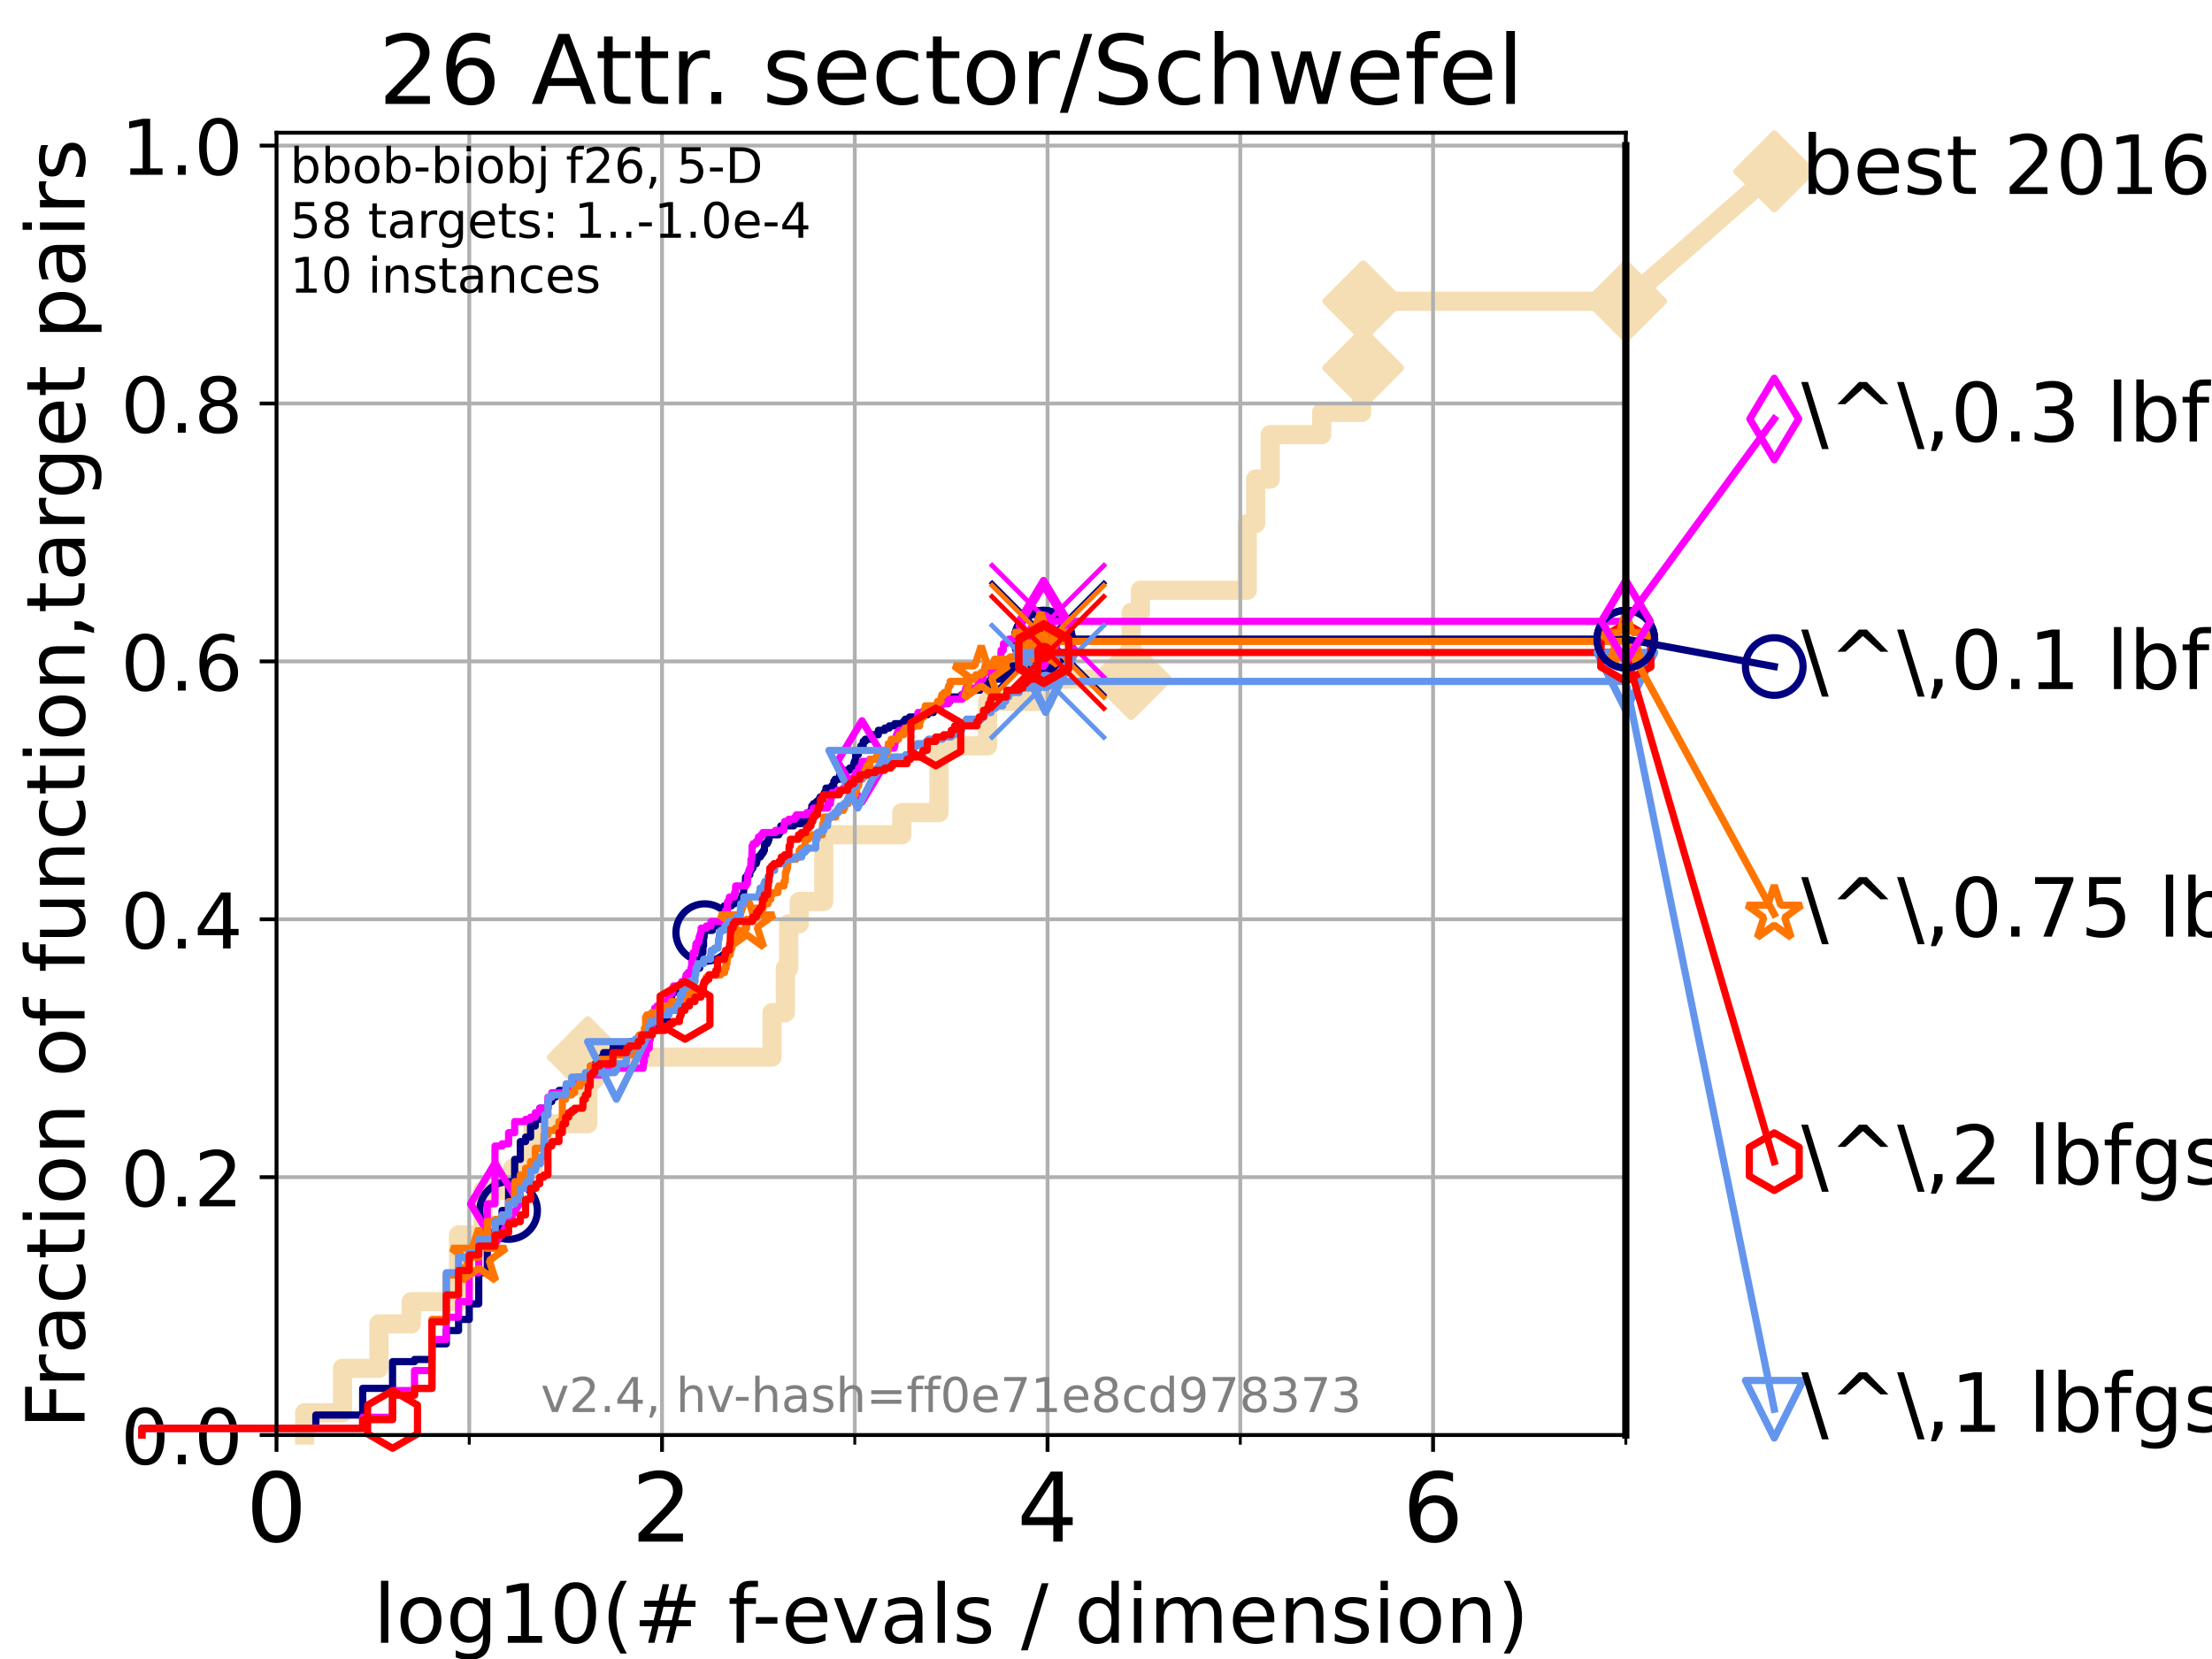 <?xml version="1.0" encoding="utf-8" standalone="no"?>
<!DOCTYPE svg PUBLIC "-//W3C//DTD SVG 1.1//EN"
  "http://www.w3.org/Graphics/SVG/1.1/DTD/svg11.dtd">
<!-- Created with matplotlib (https://matplotlib.org/) -->
<svg height="345.6pt" version="1.1" viewBox="0 0 460.8 345.6" width="460.8pt" xmlns="http://www.w3.org/2000/svg" xmlns:xlink="http://www.w3.org/1999/xlink">
 <defs>
  <style type="text/css">*{stroke-linecap:butt;stroke-linejoin:round;}</style>
 </defs>
 <g id="figure_1">
  <g id="patch_1">
   <path d="M 0 345.6 
L 460.8 345.6 
L 460.8 0 
L 0 0 
z
" style="fill:#ffffff;"/>
  </g>
  <g id="axes_1">
   <g id="patch_2">
    <path d="M 57.6 298.944 
L 338.688 298.944 
L 338.688 27.648 
L 57.6 27.648 
z
" style="fill:#ffffff;"/>
   </g>
   <g id="line2d_1">
    <path d="M 63.468 298.944 
L 63.468 294.313 
L 71.35 294.313 
L 71.35 285.05 
L 78.942 285.05 
L 78.942 275.788 
L 85.667 275.788 
L 85.667 271.157 
L 95.526 271.157 
L 95.526 257.263 
L 100.642 257.263 
L 100.642 248.001 
L 106.803 248.001 
L 106.803 243.37 
L 111.023 243.37 
L 111.023 234.107 
L 122.447 234.107 
L 122.447 220.214 
L 160.831 220.214 
L 160.831 210.951 
L 163.606 210.951 
L 163.606 201.689 
L 164.303 201.689 
L 164.303 192.426 
L 166.501 192.426 
L 166.501 187.795 
L 171.605 187.795 
L 171.605 173.901 
L 187.865 173.901 
L 187.865 169.27 
L 195.61 169.27 
L 195.61 155.377 
L 205.736 155.377 
L 205.736 146.114 
L 217.788 146.114 
L 217.788 141.483 
L 235.634 141.483 
L 235.634 127.589 
L 237.577 127.589 
L 237.577 122.958 
L 259.83 122.958 
L 259.83 109.065 
L 261.574 109.065 
L 261.574 99.802 
L 264.614 99.802 
L 264.614 90.54 
L 275.331 90.54 
L 275.331 85.909 
L 283.665 85.909 
L 283.665 76.646 
L 283.982 76.646 
L 283.982 62.753 
L 338.688 62.753 
" style="fill:none;stroke:#f5deb3;stroke-linecap:square;stroke-width:4;"/>
   </g>
   <g id="line2d_2">
    <defs>
     <path d="M 0 7.778 
L 7.778 0 
L 0 -7.778 
L -7.778 0 
z
" id="m4f470ed11c" style="stroke:#f5deb3;stroke-linejoin:miter;stroke-width:1.5;"/>
    </defs>
    <g>
     <use style="fill:#f5deb3;stroke:#f5deb3;stroke-linejoin:miter;stroke-width:1.5;" x="122.447" xlink:href="#m4f470ed11c" y="220.214"/>
     <use style="fill:#f5deb3;stroke:#f5deb3;stroke-linejoin:miter;stroke-width:1.5;" x="235.634" xlink:href="#m4f470ed11c" y="141.483"/>
     <use style="fill:#f5deb3;stroke:#f5deb3;stroke-linejoin:miter;stroke-width:1.5;" x="283.982" xlink:href="#m4f470ed11c" y="76.646"/>
     <use style="fill:#f5deb3;stroke:#f5deb3;stroke-linejoin:miter;stroke-width:1.5;" x="283.982" xlink:href="#m4f470ed11c" y="62.753"/>
     <use style="fill:#f5deb3;stroke:#f5deb3;stroke-linejoin:miter;stroke-width:1.5;" x="338.688" xlink:href="#m4f470ed11c" y="62.753"/>
    </g>
   </g>
   <g id="line2d_3">
    <path style="fill:none;stroke:#f5deb3;stroke-linecap:square;stroke-width:4;"/>
    <g/>
   </g>
   <g id="line2d_4">
    <path d="M 338.688 62.753 
L 369.608 35.706 
" style="fill:none;stroke:#f5deb3;stroke-linecap:square;stroke-width:4;"/>
    <g>
     <use style="fill:#f5deb3;stroke:#f5deb3;stroke-linejoin:miter;stroke-width:1.5;" x="338.688" xlink:href="#m4f470ed11c" y="62.753"/>
     <use style="fill:#f5deb3;stroke:#f5deb3;stroke-linejoin:miter;stroke-width:1.5;" x="369.608" xlink:href="#m4f470ed11c" y="35.706"/>
    </g>
   </g>
   <g id="matplotlib.axis_1">
    <g id="xtick_1">
     <g id="line2d_5">
      <path clip-path="url(#pcf84ada3de)" d="M 57.6 298.944 
L 57.6 27.648 
" style="fill:none;stroke:#b0b0b0;stroke-linecap:square;stroke-width:0.8;"/>
     </g>
     <g id="line2d_6">
      <defs>
       <path d="M 0 0 
L 0 3.5 
" id="mad3654397e" style="stroke:#000000;stroke-width:0.8;"/>
      </defs>
      <g>
       <use style="stroke:#000000;stroke-width:0.8;" x="57.6" xlink:href="#mad3654397e" y="298.944"/>
      </g>
     </g>
     <g id="text_1">
      <!-- 0 -->
      <g transform="translate(51.237 321.141)scale(0.2 -0.2)">
       <defs>
        <path d="M 31.781 66.406 
Q 24.172 66.406 20.328 58.906 
Q 16.5 51.422 16.5 36.375 
Q 16.5 21.391 20.328 13.891 
Q 24.172 6.391 31.781 6.391 
Q 39.453 6.391 43.281 13.891 
Q 47.125 21.391 47.125 36.375 
Q 47.125 51.422 43.281 58.906 
Q 39.453 66.406 31.781 66.406 
z
M 31.781 74.219 
Q 44.047 74.219 50.516 64.516 
Q 56.984 54.828 56.984 36.375 
Q 56.984 17.969 50.516 8.266 
Q 44.047 -1.422 31.781 -1.422 
Q 19.531 -1.422 13.062 8.266 
Q 6.594 17.969 6.594 36.375 
Q 6.594 54.828 13.062 64.516 
Q 19.531 74.219 31.781 74.219 
z
" id="DejaVuSans-48"/>
       </defs>
       <use xlink:href="#DejaVuSans-48"/>
      </g>
     </g>
    </g>
    <g id="xtick_2">
     <g id="line2d_7">
      <path clip-path="url(#pcf84ada3de)" d="M 137.911 298.944 
L 137.911 27.648 
" style="fill:none;stroke:#b0b0b0;stroke-linecap:square;stroke-width:0.8;"/>
     </g>
     <g id="line2d_8">
      <g>
       <use style="stroke:#000000;stroke-width:0.8;" x="137.911" xlink:href="#mad3654397e" y="298.944"/>
      </g>
     </g>
     <g id="text_2">
      <!-- 2 -->
      <g transform="translate(131.548 321.141)scale(0.2 -0.2)">
       <defs>
        <path d="M 19.188 8.297 
L 53.609 8.297 
L 53.609 0 
L 7.328 0 
L 7.328 8.297 
Q 12.938 14.109 22.625 23.891 
Q 32.328 33.688 34.812 36.531 
Q 39.547 41.844 41.422 45.531 
Q 43.312 49.219 43.312 52.781 
Q 43.312 58.594 39.234 62.25 
Q 35.156 65.922 28.609 65.922 
Q 23.969 65.922 18.812 64.312 
Q 13.672 62.703 7.812 59.422 
L 7.812 69.391 
Q 13.766 71.781 18.938 73 
Q 24.125 74.219 28.422 74.219 
Q 39.75 74.219 46.484 68.547 
Q 53.219 62.891 53.219 53.422 
Q 53.219 48.922 51.531 44.891 
Q 49.859 40.875 45.406 35.406 
Q 44.188 33.984 37.641 27.219 
Q 31.109 20.453 19.188 8.297 
z
" id="DejaVuSans-50"/>
       </defs>
       <use xlink:href="#DejaVuSans-50"/>
      </g>
     </g>
    </g>
    <g id="xtick_3">
     <g id="line2d_9">
      <path clip-path="url(#pcf84ada3de)" d="M 218.222 298.944 
L 218.222 27.648 
" style="fill:none;stroke:#b0b0b0;stroke-linecap:square;stroke-width:0.8;"/>
     </g>
     <g id="line2d_10">
      <g>
       <use style="stroke:#000000;stroke-width:0.8;" x="218.222" xlink:href="#mad3654397e" y="298.944"/>
      </g>
     </g>
     <g id="text_3">
      <!-- 4 -->
      <g transform="translate(211.859 321.141)scale(0.2 -0.2)">
       <defs>
        <path d="M 37.797 64.312 
L 12.891 25.391 
L 37.797 25.391 
z
M 35.203 72.906 
L 47.609 72.906 
L 47.609 25.391 
L 58.016 25.391 
L 58.016 17.188 
L 47.609 17.188 
L 47.609 0 
L 37.797 0 
L 37.797 17.188 
L 4.891 17.188 
L 4.891 26.703 
z
" id="DejaVuSans-52"/>
       </defs>
       <use xlink:href="#DejaVuSans-52"/>
      </g>
     </g>
    </g>
    <g id="xtick_4">
     <g id="line2d_11">
      <path clip-path="url(#pcf84ada3de)" d="M 298.533 298.944 
L 298.533 27.648 
" style="fill:none;stroke:#b0b0b0;stroke-linecap:square;stroke-width:0.8;"/>
     </g>
     <g id="line2d_12">
      <g>
       <use style="stroke:#000000;stroke-width:0.8;" x="298.533" xlink:href="#mad3654397e" y="298.944"/>
      </g>
     </g>
     <g id="text_4">
      <!-- 6 -->
      <g transform="translate(292.17 321.141)scale(0.2 -0.2)">
       <defs>
        <path d="M 33.016 40.375 
Q 26.375 40.375 22.484 35.828 
Q 18.609 31.297 18.609 23.391 
Q 18.609 15.531 22.484 10.953 
Q 26.375 6.391 33.016 6.391 
Q 39.656 6.391 43.531 10.953 
Q 47.406 15.531 47.406 23.391 
Q 47.406 31.297 43.531 35.828 
Q 39.656 40.375 33.016 40.375 
z
M 52.594 71.297 
L 52.594 62.312 
Q 48.875 64.062 45.094 64.984 
Q 41.312 65.922 37.594 65.922 
Q 27.828 65.922 22.672 59.328 
Q 17.531 52.734 16.797 39.406 
Q 19.672 43.656 24.016 45.922 
Q 28.375 48.188 33.594 48.188 
Q 44.578 48.188 50.953 41.516 
Q 57.328 34.859 57.328 23.391 
Q 57.328 12.156 50.688 5.359 
Q 44.047 -1.422 33.016 -1.422 
Q 20.359 -1.422 13.672 8.266 
Q 6.984 17.969 6.984 36.375 
Q 6.984 53.656 15.188 63.938 
Q 23.391 74.219 37.203 74.219 
Q 40.922 74.219 44.703 73.484 
Q 48.484 72.75 52.594 71.297 
z
" id="DejaVuSans-54"/>
       </defs>
       <use xlink:href="#DejaVuSans-54"/>
      </g>
     </g>
    </g>
    <g id="xtick_5">
     <g id="line2d_13">
      <path clip-path="url(#pcf84ada3de)" d="M 97.755 298.944 
L 97.755 27.648 
" style="fill:none;stroke:#b0b0b0;stroke-linecap:square;stroke-width:0.8;"/>
     </g>
     <g id="line2d_14">
      <defs>
       <path d="M 0 0 
L 0 2 
" id="md63ffbaf9b" style="stroke:#000000;stroke-width:0.6;"/>
      </defs>
      <g>
       <use style="stroke:#000000;stroke-width:0.6;" x="97.755" xlink:href="#md63ffbaf9b" y="298.944"/>
      </g>
     </g>
    </g>
    <g id="xtick_6">
     <g id="line2d_15">
      <path clip-path="url(#pcf84ada3de)" d="M 178.066 298.944 
L 178.066 27.648 
" style="fill:none;stroke:#b0b0b0;stroke-linecap:square;stroke-width:0.8;"/>
     </g>
     <g id="line2d_16">
      <g>
       <use style="stroke:#000000;stroke-width:0.6;" x="178.066" xlink:href="#md63ffbaf9b" y="298.944"/>
      </g>
     </g>
    </g>
    <g id="xtick_7">
     <g id="line2d_17">
      <path clip-path="url(#pcf84ada3de)" d="M 258.377 298.944 
L 258.377 27.648 
" style="fill:none;stroke:#b0b0b0;stroke-linecap:square;stroke-width:0.8;"/>
     </g>
     <g id="line2d_18">
      <g>
       <use style="stroke:#000000;stroke-width:0.6;" x="258.377" xlink:href="#md63ffbaf9b" y="298.944"/>
      </g>
     </g>
    </g>
    <g id="xtick_8">
     <g id="line2d_19">
      <path clip-path="url(#pcf84ada3de)" d="M 338.688 298.944 
L 338.688 27.648 
" style="fill:none;stroke:#b0b0b0;stroke-linecap:square;stroke-width:0.8;"/>
     </g>
     <g id="line2d_20">
      <g>
       <use style="stroke:#000000;stroke-width:0.6;" x="338.688" xlink:href="#md63ffbaf9b" y="298.944"/>
      </g>
     </g>
    </g>
    <g id="text_5">
     <!-- log10(# f-evals / dimension) -->
     <g transform="translate(77.764 342.218)scale(0.17 -0.17)">
      <defs>
       <path d="M 9.422 75.984 
L 18.406 75.984 
L 18.406 0 
L 9.422 0 
z
" id="DejaVuSans-108"/>
       <path d="M 30.609 48.391 
Q 23.391 48.391 19.188 42.75 
Q 14.984 37.109 14.984 27.297 
Q 14.984 17.484 19.156 11.844 
Q 23.344 6.203 30.609 6.203 
Q 37.797 6.203 41.984 11.859 
Q 46.188 17.531 46.188 27.297 
Q 46.188 37.016 41.984 42.703 
Q 37.797 48.391 30.609 48.391 
z
M 30.609 56 
Q 42.328 56 49.016 48.375 
Q 55.719 40.766 55.719 27.297 
Q 55.719 13.875 49.016 6.219 
Q 42.328 -1.422 30.609 -1.422 
Q 18.844 -1.422 12.172 6.219 
Q 5.516 13.875 5.516 27.297 
Q 5.516 40.766 12.172 48.375 
Q 18.844 56 30.609 56 
z
" id="DejaVuSans-111"/>
       <path d="M 45.406 27.984 
Q 45.406 37.75 41.375 43.109 
Q 37.359 48.484 30.078 48.484 
Q 22.859 48.484 18.828 43.109 
Q 14.797 37.75 14.797 27.984 
Q 14.797 18.266 18.828 12.891 
Q 22.859 7.516 30.078 7.516 
Q 37.359 7.516 41.375 12.891 
Q 45.406 18.266 45.406 27.984 
z
M 54.391 6.781 
Q 54.391 -7.172 48.188 -13.984 
Q 42 -20.797 29.203 -20.797 
Q 24.469 -20.797 20.266 -20.094 
Q 16.062 -19.391 12.109 -17.922 
L 12.109 -9.188 
Q 16.062 -11.328 19.922 -12.344 
Q 23.781 -13.375 27.781 -13.375 
Q 36.625 -13.375 41.016 -8.766 
Q 45.406 -4.156 45.406 5.172 
L 45.406 9.625 
Q 42.625 4.781 38.281 2.391 
Q 33.938 0 27.875 0 
Q 17.828 0 11.672 7.656 
Q 5.516 15.328 5.516 27.984 
Q 5.516 40.672 11.672 48.328 
Q 17.828 56 27.875 56 
Q 33.938 56 38.281 53.609 
Q 42.625 51.219 45.406 46.391 
L 45.406 54.688 
L 54.391 54.688 
z
" id="DejaVuSans-103"/>
       <path d="M 12.406 8.297 
L 28.516 8.297 
L 28.516 63.922 
L 10.984 60.406 
L 10.984 69.391 
L 28.422 72.906 
L 38.281 72.906 
L 38.281 8.297 
L 54.391 8.297 
L 54.391 0 
L 12.406 0 
z
" id="DejaVuSans-49"/>
       <path d="M 31 75.875 
Q 24.469 64.656 21.281 53.656 
Q 18.109 42.672 18.109 31.391 
Q 18.109 20.125 21.312 9.062 
Q 24.516 -2 31 -13.188 
L 23.188 -13.188 
Q 15.875 -1.703 12.234 9.375 
Q 8.594 20.453 8.594 31.391 
Q 8.594 42.281 12.203 53.312 
Q 15.828 64.359 23.188 75.875 
z
" id="DejaVuSans-40"/>
       <path d="M 51.125 44 
L 36.922 44 
L 32.812 27.688 
L 47.125 27.688 
z
M 43.797 71.781 
L 38.719 51.516 
L 52.984 51.516 
L 58.109 71.781 
L 65.922 71.781 
L 60.891 51.516 
L 76.125 51.516 
L 76.125 44 
L 58.984 44 
L 54.984 27.688 
L 70.516 27.688 
L 70.516 20.219 
L 53.078 20.219 
L 48 0 
L 40.188 0 
L 45.219 20.219 
L 30.906 20.219 
L 25.875 0 
L 18.016 0 
L 23.094 20.219 
L 7.719 20.219 
L 7.719 27.688 
L 24.906 27.688 
L 29 44 
L 13.281 44 
L 13.281 51.516 
L 30.906 51.516 
L 35.891 71.781 
z
" id="DejaVuSans-35"/>
       <path id="DejaVuSans-32"/>
       <path d="M 37.109 75.984 
L 37.109 68.5 
L 28.516 68.5 
Q 23.688 68.5 21.797 66.547 
Q 19.922 64.594 19.922 59.516 
L 19.922 54.688 
L 34.719 54.688 
L 34.719 47.703 
L 19.922 47.703 
L 19.922 0 
L 10.891 0 
L 10.891 47.703 
L 2.297 47.703 
L 2.297 54.688 
L 10.891 54.688 
L 10.891 58.5 
Q 10.891 67.625 15.141 71.797 
Q 19.391 75.984 28.609 75.984 
z
" id="DejaVuSans-102"/>
       <path d="M 4.891 31.391 
L 31.203 31.391 
L 31.203 23.391 
L 4.891 23.391 
z
" id="DejaVuSans-45"/>
       <path d="M 56.203 29.594 
L 56.203 25.203 
L 14.891 25.203 
Q 15.484 15.922 20.484 11.062 
Q 25.484 6.203 34.422 6.203 
Q 39.594 6.203 44.453 7.469 
Q 49.312 8.734 54.109 11.281 
L 54.109 2.781 
Q 49.266 0.734 44.188 -0.344 
Q 39.109 -1.422 33.891 -1.422 
Q 20.797 -1.422 13.156 6.188 
Q 5.516 13.812 5.516 26.812 
Q 5.516 40.234 12.766 48.109 
Q 20.016 56 32.328 56 
Q 43.359 56 49.781 48.891 
Q 56.203 41.797 56.203 29.594 
z
M 47.219 32.234 
Q 47.125 39.594 43.094 43.984 
Q 39.062 48.391 32.422 48.391 
Q 24.906 48.391 20.391 44.141 
Q 15.875 39.891 15.188 32.172 
z
" id="DejaVuSans-101"/>
       <path d="M 2.984 54.688 
L 12.5 54.688 
L 29.594 8.797 
L 46.688 54.688 
L 56.203 54.688 
L 35.688 0 
L 23.484 0 
z
" id="DejaVuSans-118"/>
       <path d="M 34.281 27.484 
Q 23.391 27.484 19.188 25 
Q 14.984 22.516 14.984 16.5 
Q 14.984 11.719 18.141 8.906 
Q 21.297 6.109 26.703 6.109 
Q 34.188 6.109 38.703 11.406 
Q 43.219 16.703 43.219 25.484 
L 43.219 27.484 
z
M 52.203 31.203 
L 52.203 0 
L 43.219 0 
L 43.219 8.297 
Q 40.141 3.328 35.547 0.953 
Q 30.953 -1.422 24.312 -1.422 
Q 15.922 -1.422 10.953 3.297 
Q 6 8.016 6 15.922 
Q 6 25.141 12.172 29.828 
Q 18.359 34.516 30.609 34.516 
L 43.219 34.516 
L 43.219 35.406 
Q 43.219 41.609 39.141 45 
Q 35.062 48.391 27.688 48.391 
Q 23 48.391 18.547 47.266 
Q 14.109 46.141 10.016 43.891 
L 10.016 52.203 
Q 14.938 54.109 19.578 55.047 
Q 24.219 56 28.609 56 
Q 40.484 56 46.344 49.844 
Q 52.203 43.703 52.203 31.203 
z
" id="DejaVuSans-97"/>
       <path d="M 44.281 53.078 
L 44.281 44.578 
Q 40.484 46.531 36.375 47.5 
Q 32.281 48.484 27.875 48.484 
Q 21.188 48.484 17.844 46.438 
Q 14.5 44.391 14.5 40.281 
Q 14.5 37.156 16.891 35.375 
Q 19.281 33.594 26.516 31.984 
L 29.594 31.297 
Q 39.156 29.25 43.188 25.516 
Q 47.219 21.781 47.219 15.094 
Q 47.219 7.469 41.188 3.016 
Q 35.156 -1.422 24.609 -1.422 
Q 20.219 -1.422 15.453 -0.562 
Q 10.688 0.297 5.422 2 
L 5.422 11.281 
Q 10.406 8.688 15.234 7.391 
Q 20.062 6.109 24.812 6.109 
Q 31.156 6.109 34.562 8.281 
Q 37.984 10.453 37.984 14.406 
Q 37.984 18.062 35.516 20.016 
Q 33.062 21.969 24.703 23.781 
L 21.578 24.516 
Q 13.234 26.266 9.516 29.906 
Q 5.812 33.547 5.812 39.891 
Q 5.812 47.609 11.281 51.797 
Q 16.75 56 26.812 56 
Q 31.781 56 36.172 55.266 
Q 40.578 54.547 44.281 53.078 
z
" id="DejaVuSans-115"/>
       <path d="M 25.391 72.906 
L 33.688 72.906 
L 8.297 -9.281 
L 0 -9.281 
z
" id="DejaVuSans-47"/>
       <path d="M 45.406 46.391 
L 45.406 75.984 
L 54.391 75.984 
L 54.391 0 
L 45.406 0 
L 45.406 8.203 
Q 42.578 3.328 38.25 0.953 
Q 33.938 -1.422 27.875 -1.422 
Q 17.969 -1.422 11.734 6.484 
Q 5.516 14.406 5.516 27.297 
Q 5.516 40.188 11.734 48.094 
Q 17.969 56 27.875 56 
Q 33.938 56 38.25 53.625 
Q 42.578 51.266 45.406 46.391 
z
M 14.797 27.297 
Q 14.797 17.391 18.875 11.75 
Q 22.953 6.109 30.078 6.109 
Q 37.203 6.109 41.297 11.75 
Q 45.406 17.391 45.406 27.297 
Q 45.406 37.203 41.297 42.844 
Q 37.203 48.484 30.078 48.484 
Q 22.953 48.484 18.875 42.844 
Q 14.797 37.203 14.797 27.297 
z
" id="DejaVuSans-100"/>
       <path d="M 9.422 54.688 
L 18.406 54.688 
L 18.406 0 
L 9.422 0 
z
M 9.422 75.984 
L 18.406 75.984 
L 18.406 64.594 
L 9.422 64.594 
z
" id="DejaVuSans-105"/>
       <path d="M 52 44.188 
Q 55.375 50.25 60.062 53.125 
Q 64.75 56 71.094 56 
Q 79.641 56 84.281 50.016 
Q 88.922 44.047 88.922 33.016 
L 88.922 0 
L 79.891 0 
L 79.891 32.719 
Q 79.891 40.578 77.094 44.375 
Q 74.312 48.188 68.609 48.188 
Q 61.625 48.188 57.562 43.547 
Q 53.516 38.922 53.516 30.906 
L 53.516 0 
L 44.484 0 
L 44.484 32.719 
Q 44.484 40.625 41.703 44.406 
Q 38.922 48.188 33.109 48.188 
Q 26.219 48.188 22.156 43.531 
Q 18.109 38.875 18.109 30.906 
L 18.109 0 
L 9.078 0 
L 9.078 54.688 
L 18.109 54.688 
L 18.109 46.188 
Q 21.188 51.219 25.484 53.609 
Q 29.781 56 35.688 56 
Q 41.656 56 45.828 52.969 
Q 50 49.953 52 44.188 
z
" id="DejaVuSans-109"/>
       <path d="M 54.891 33.016 
L 54.891 0 
L 45.906 0 
L 45.906 32.719 
Q 45.906 40.484 42.875 44.328 
Q 39.844 48.188 33.797 48.188 
Q 26.516 48.188 22.312 43.547 
Q 18.109 38.922 18.109 30.906 
L 18.109 0 
L 9.078 0 
L 9.078 54.688 
L 18.109 54.688 
L 18.109 46.188 
Q 21.344 51.125 25.703 53.562 
Q 30.078 56 35.797 56 
Q 45.219 56 50.047 50.172 
Q 54.891 44.344 54.891 33.016 
z
" id="DejaVuSans-110"/>
       <path d="M 8.016 75.875 
L 15.828 75.875 
Q 23.141 64.359 26.781 53.312 
Q 30.422 42.281 30.422 31.391 
Q 30.422 20.453 26.781 9.375 
Q 23.141 -1.703 15.828 -13.188 
L 8.016 -13.188 
Q 14.5 -2 17.703 9.062 
Q 20.906 20.125 20.906 31.391 
Q 20.906 42.672 17.703 53.656 
Q 14.5 64.656 8.016 75.875 
z
" id="DejaVuSans-41"/>
      </defs>
      <use xlink:href="#DejaVuSans-108"/>
      <use x="27.783" xlink:href="#DejaVuSans-111"/>
      <use x="88.965" xlink:href="#DejaVuSans-103"/>
      <use x="152.441" xlink:href="#DejaVuSans-49"/>
      <use x="216.064" xlink:href="#DejaVuSans-48"/>
      <use x="279.688" xlink:href="#DejaVuSans-40"/>
      <use x="318.701" xlink:href="#DejaVuSans-35"/>
      <use x="402.49" xlink:href="#DejaVuSans-32"/>
      <use x="434.277" xlink:href="#DejaVuSans-102"/>
      <use x="463.982" xlink:href="#DejaVuSans-45"/>
      <use x="500.066" xlink:href="#DejaVuSans-101"/>
      <use x="561.59" xlink:href="#DejaVuSans-118"/>
      <use x="620.77" xlink:href="#DejaVuSans-97"/>
      <use x="682.049" xlink:href="#DejaVuSans-108"/>
      <use x="709.832" xlink:href="#DejaVuSans-115"/>
      <use x="761.932" xlink:href="#DejaVuSans-32"/>
      <use x="793.719" xlink:href="#DejaVuSans-47"/>
      <use x="827.41" xlink:href="#DejaVuSans-32"/>
      <use x="859.197" xlink:href="#DejaVuSans-100"/>
      <use x="922.674" xlink:href="#DejaVuSans-105"/>
      <use x="950.457" xlink:href="#DejaVuSans-109"/>
      <use x="1047.869" xlink:href="#DejaVuSans-101"/>
      <use x="1109.393" xlink:href="#DejaVuSans-110"/>
      <use x="1172.771" xlink:href="#DejaVuSans-115"/>
      <use x="1224.871" xlink:href="#DejaVuSans-105"/>
      <use x="1252.654" xlink:href="#DejaVuSans-111"/>
      <use x="1313.836" xlink:href="#DejaVuSans-110"/>
      <use x="1377.215" xlink:href="#DejaVuSans-41"/>
     </g>
    </g>
   </g>
   <g id="matplotlib.axis_2">
    <g id="ytick_1">
     <g id="line2d_21">
      <path clip-path="url(#pcf84ada3de)" d="M 57.6 298.944 
L 338.688 298.944 
" style="fill:none;stroke:#b0b0b0;stroke-linecap:square;stroke-width:0.8;"/>
     </g>
     <g id="line2d_22">
      <defs>
       <path d="M 0 0 
L -3.5 0 
" id="m944239d590" style="stroke:#000000;stroke-width:0.8;"/>
      </defs>
      <g>
       <use style="stroke:#000000;stroke-width:0.8;" x="57.6" xlink:href="#m944239d590" y="298.944"/>
      </g>
     </g>
     <g id="text_6">
      <!-- 0.0 -->
      <g transform="translate(25.155 305.023)scale(0.16 -0.16)">
       <defs>
        <path d="M 10.688 12.406 
L 21 12.406 
L 21 0 
L 10.688 0 
z
" id="DejaVuSans-46"/>
       </defs>
       <use xlink:href="#DejaVuSans-48"/>
       <use x="63.623" xlink:href="#DejaVuSans-46"/>
       <use x="95.41" xlink:href="#DejaVuSans-48"/>
      </g>
     </g>
    </g>
    <g id="ytick_2">
     <g id="line2d_23">
      <path clip-path="url(#pcf84ada3de)" d="M 57.6 245.222 
L 338.688 245.222 
" style="fill:none;stroke:#b0b0b0;stroke-linecap:square;stroke-width:0.8;"/>
     </g>
     <g id="line2d_24">
      <g>
       <use style="stroke:#000000;stroke-width:0.8;" x="57.6" xlink:href="#m944239d590" y="245.222"/>
      </g>
     </g>
     <g id="text_7">
      <!-- 0.2 -->
      <g transform="translate(25.155 251.301)scale(0.16 -0.16)">
       <use xlink:href="#DejaVuSans-48"/>
       <use x="63.623" xlink:href="#DejaVuSans-46"/>
       <use x="95.41" xlink:href="#DejaVuSans-50"/>
      </g>
     </g>
    </g>
    <g id="ytick_3">
     <g id="line2d_25">
      <path clip-path="url(#pcf84ada3de)" d="M 57.6 191.5 
L 338.688 191.5 
" style="fill:none;stroke:#b0b0b0;stroke-linecap:square;stroke-width:0.8;"/>
     </g>
     <g id="line2d_26">
      <g>
       <use style="stroke:#000000;stroke-width:0.8;" x="57.6" xlink:href="#m944239d590" y="191.5"/>
      </g>
     </g>
     <g id="text_8">
      <!-- 0.4 -->
      <g transform="translate(25.155 197.579)scale(0.16 -0.16)">
       <use xlink:href="#DejaVuSans-48"/>
       <use x="63.623" xlink:href="#DejaVuSans-46"/>
       <use x="95.41" xlink:href="#DejaVuSans-52"/>
      </g>
     </g>
    </g>
    <g id="ytick_4">
     <g id="line2d_27">
      <path clip-path="url(#pcf84ada3de)" d="M 57.6 137.778 
L 338.688 137.778 
" style="fill:none;stroke:#b0b0b0;stroke-linecap:square;stroke-width:0.8;"/>
     </g>
     <g id="line2d_28">
      <g>
       <use style="stroke:#000000;stroke-width:0.8;" x="57.6" xlink:href="#m944239d590" y="137.778"/>
      </g>
     </g>
     <g id="text_9">
      <!-- 0.6 -->
      <g transform="translate(25.155 143.857)scale(0.16 -0.16)">
       <use xlink:href="#DejaVuSans-48"/>
       <use x="63.623" xlink:href="#DejaVuSans-46"/>
       <use x="95.41" xlink:href="#DejaVuSans-54"/>
      </g>
     </g>
    </g>
    <g id="ytick_5">
     <g id="line2d_29">
      <path clip-path="url(#pcf84ada3de)" d="M 57.6 84.056 
L 338.688 84.056 
" style="fill:none;stroke:#b0b0b0;stroke-linecap:square;stroke-width:0.8;"/>
     </g>
     <g id="line2d_30">
      <g>
       <use style="stroke:#000000;stroke-width:0.8;" x="57.6" xlink:href="#m944239d590" y="84.056"/>
      </g>
     </g>
     <g id="text_10">
      <!-- 0.8 -->
      <g transform="translate(25.155 90.135)scale(0.16 -0.16)">
       <defs>
        <path d="M 31.781 34.625 
Q 24.75 34.625 20.719 30.859 
Q 16.703 27.094 16.703 20.516 
Q 16.703 13.922 20.719 10.156 
Q 24.75 6.391 31.781 6.391 
Q 38.812 6.391 42.859 10.172 
Q 46.922 13.969 46.922 20.516 
Q 46.922 27.094 42.891 30.859 
Q 38.875 34.625 31.781 34.625 
z
M 21.922 38.812 
Q 15.578 40.375 12.031 44.719 
Q 8.5 49.078 8.5 55.328 
Q 8.5 64.062 14.719 69.141 
Q 20.953 74.219 31.781 74.219 
Q 42.672 74.219 48.875 69.141 
Q 55.078 64.062 55.078 55.328 
Q 55.078 49.078 51.531 44.719 
Q 48 40.375 41.703 38.812 
Q 48.828 37.156 52.797 32.312 
Q 56.781 27.484 56.781 20.516 
Q 56.781 9.906 50.312 4.234 
Q 43.844 -1.422 31.781 -1.422 
Q 19.734 -1.422 13.25 4.234 
Q 6.781 9.906 6.781 20.516 
Q 6.781 27.484 10.781 32.312 
Q 14.797 37.156 21.922 38.812 
z
M 18.312 54.391 
Q 18.312 48.734 21.844 45.562 
Q 25.391 42.391 31.781 42.391 
Q 38.141 42.391 41.719 45.562 
Q 45.312 48.734 45.312 54.391 
Q 45.312 60.062 41.719 63.234 
Q 38.141 66.406 31.781 66.406 
Q 25.391 66.406 21.844 63.234 
Q 18.312 60.062 18.312 54.391 
z
" id="DejaVuSans-56"/>
       </defs>
       <use xlink:href="#DejaVuSans-48"/>
       <use x="63.623" xlink:href="#DejaVuSans-46"/>
       <use x="95.41" xlink:href="#DejaVuSans-56"/>
      </g>
     </g>
    </g>
    <g id="ytick_6">
     <g id="line2d_31">
      <path clip-path="url(#pcf84ada3de)" d="M 57.6 30.334 
L 338.688 30.334 
" style="fill:none;stroke:#b0b0b0;stroke-linecap:square;stroke-width:0.8;"/>
     </g>
     <g id="line2d_32">
      <g>
       <use style="stroke:#000000;stroke-width:0.8;" x="57.6" xlink:href="#m944239d590" y="30.334"/>
      </g>
     </g>
     <g id="text_11">
      <!-- 1.0 -->
      <g transform="translate(25.155 36.413)scale(0.16 -0.16)">
       <use xlink:href="#DejaVuSans-49"/>
       <use x="63.623" xlink:href="#DejaVuSans-46"/>
       <use x="95.41" xlink:href="#DejaVuSans-48"/>
      </g>
     </g>
    </g>
    <g id="text_12">
     <!-- Fraction of function,target pairs -->
     <g transform="translate(17.62 297.681)rotate(-90)scale(0.17 -0.17)">
      <defs>
       <path d="M 9.812 72.906 
L 51.703 72.906 
L 51.703 64.594 
L 19.672 64.594 
L 19.672 43.109 
L 48.578 43.109 
L 48.578 34.812 
L 19.672 34.812 
L 19.672 0 
L 9.812 0 
z
" id="DejaVuSans-70"/>
       <path d="M 41.109 46.297 
Q 39.594 47.172 37.812 47.578 
Q 36.031 48 33.891 48 
Q 26.266 48 22.188 43.047 
Q 18.109 38.094 18.109 28.812 
L 18.109 0 
L 9.078 0 
L 9.078 54.688 
L 18.109 54.688 
L 18.109 46.188 
Q 20.953 51.172 25.484 53.578 
Q 30.031 56 36.531 56 
Q 37.453 56 38.578 55.875 
Q 39.703 55.766 41.062 55.516 
z
" id="DejaVuSans-114"/>
       <path d="M 48.781 52.594 
L 48.781 44.188 
Q 44.969 46.297 41.141 47.344 
Q 37.312 48.391 33.406 48.391 
Q 24.656 48.391 19.812 42.844 
Q 14.984 37.312 14.984 27.297 
Q 14.984 17.281 19.812 11.734 
Q 24.656 6.203 33.406 6.203 
Q 37.312 6.203 41.141 7.25 
Q 44.969 8.297 48.781 10.406 
L 48.781 2.094 
Q 45.016 0.344 40.984 -0.531 
Q 36.969 -1.422 32.422 -1.422 
Q 20.062 -1.422 12.781 6.344 
Q 5.516 14.109 5.516 27.297 
Q 5.516 40.672 12.859 48.328 
Q 20.219 56 33.016 56 
Q 37.156 56 41.109 55.141 
Q 45.062 54.297 48.781 52.594 
z
" id="DejaVuSans-99"/>
       <path d="M 18.312 70.219 
L 18.312 54.688 
L 36.812 54.688 
L 36.812 47.703 
L 18.312 47.703 
L 18.312 18.016 
Q 18.312 11.328 20.141 9.422 
Q 21.969 7.516 27.594 7.516 
L 36.812 7.516 
L 36.812 0 
L 27.594 0 
Q 17.188 0 13.234 3.875 
Q 9.281 7.766 9.281 18.016 
L 9.281 47.703 
L 2.688 47.703 
L 2.688 54.688 
L 9.281 54.688 
L 9.281 70.219 
z
" id="DejaVuSans-116"/>
       <path d="M 8.5 21.578 
L 8.5 54.688 
L 17.484 54.688 
L 17.484 21.922 
Q 17.484 14.156 20.5 10.266 
Q 23.531 6.391 29.594 6.391 
Q 36.859 6.391 41.078 11.031 
Q 45.312 15.672 45.312 23.688 
L 45.312 54.688 
L 54.297 54.688 
L 54.297 0 
L 45.312 0 
L 45.312 8.406 
Q 42.047 3.422 37.719 1 
Q 33.406 -1.422 27.688 -1.422 
Q 18.266 -1.422 13.375 4.438 
Q 8.5 10.297 8.5 21.578 
z
M 31.109 56 
z
" id="DejaVuSans-117"/>
       <path d="M 11.719 12.406 
L 22.016 12.406 
L 22.016 4 
L 14.016 -11.625 
L 7.719 -11.625 
L 11.719 4 
z
" id="DejaVuSans-44"/>
       <path d="M 18.109 8.203 
L 18.109 -20.797 
L 9.078 -20.797 
L 9.078 54.688 
L 18.109 54.688 
L 18.109 46.391 
Q 20.953 51.266 25.266 53.625 
Q 29.594 56 35.594 56 
Q 45.562 56 51.781 48.094 
Q 58.016 40.188 58.016 27.297 
Q 58.016 14.406 51.781 6.484 
Q 45.562 -1.422 35.594 -1.422 
Q 29.594 -1.422 25.266 0.953 
Q 20.953 3.328 18.109 8.203 
z
M 48.688 27.297 
Q 48.688 37.203 44.609 42.844 
Q 40.531 48.484 33.406 48.484 
Q 26.266 48.484 22.188 42.844 
Q 18.109 37.203 18.109 27.297 
Q 18.109 17.391 22.188 11.75 
Q 26.266 6.109 33.406 6.109 
Q 40.531 6.109 44.609 11.75 
Q 48.688 17.391 48.688 27.297 
z
" id="DejaVuSans-112"/>
      </defs>
      <use xlink:href="#DejaVuSans-70"/>
      <use x="50.27" xlink:href="#DejaVuSans-114"/>
      <use x="91.383" xlink:href="#DejaVuSans-97"/>
      <use x="152.662" xlink:href="#DejaVuSans-99"/>
      <use x="207.643" xlink:href="#DejaVuSans-116"/>
      <use x="246.852" xlink:href="#DejaVuSans-105"/>
      <use x="274.635" xlink:href="#DejaVuSans-111"/>
      <use x="335.816" xlink:href="#DejaVuSans-110"/>
      <use x="399.195" xlink:href="#DejaVuSans-32"/>
      <use x="430.982" xlink:href="#DejaVuSans-111"/>
      <use x="492.164" xlink:href="#DejaVuSans-102"/>
      <use x="527.369" xlink:href="#DejaVuSans-32"/>
      <use x="559.156" xlink:href="#DejaVuSans-102"/>
      <use x="594.361" xlink:href="#DejaVuSans-117"/>
      <use x="657.74" xlink:href="#DejaVuSans-110"/>
      <use x="721.119" xlink:href="#DejaVuSans-99"/>
      <use x="776.1" xlink:href="#DejaVuSans-116"/>
      <use x="815.309" xlink:href="#DejaVuSans-105"/>
      <use x="843.092" xlink:href="#DejaVuSans-111"/>
      <use x="904.273" xlink:href="#DejaVuSans-110"/>
      <use x="967.652" xlink:href="#DejaVuSans-44"/>
      <use x="999.439" xlink:href="#DejaVuSans-116"/>
      <use x="1038.648" xlink:href="#DejaVuSans-97"/>
      <use x="1099.928" xlink:href="#DejaVuSans-114"/>
      <use x="1139.291" xlink:href="#DejaVuSans-103"/>
      <use x="1202.768" xlink:href="#DejaVuSans-101"/>
      <use x="1264.291" xlink:href="#DejaVuSans-116"/>
      <use x="1303.5" xlink:href="#DejaVuSans-32"/>
      <use x="1335.287" xlink:href="#DejaVuSans-112"/>
      <use x="1398.764" xlink:href="#DejaVuSans-97"/>
      <use x="1460.043" xlink:href="#DejaVuSans-105"/>
      <use x="1487.826" xlink:href="#DejaVuSans-114"/>
      <use x="1528.939" xlink:href="#DejaVuSans-115"/>
     </g>
    </g>
   </g>
   <g id="line2d_33">
    <defs>
     <path d="M 0 1.5 
C 0.398 1.5 0.779 1.342 1.061 1.061 
C 1.342 0.779 1.5 0.398 1.5 0 
C 1.5 -0.398 1.342 -0.779 1.061 -1.061 
C 0.779 -1.342 0.398 -1.5 0 -1.5 
C -0.398 -1.5 -0.779 -1.342 -1.061 -1.061 
C -1.342 -0.779 -1.5 -0.398 -1.5 0 
C -1.5 0.398 -1.342 0.779 -1.061 1.061 
C -0.779 1.342 -0.398 1.5 0 1.5 
z
" id="m4d484a6a67" style="stroke:#f5deb3;"/>
    </defs>
    <g>
     <use style="fill:#f5deb3;stroke:#f5deb3;" x="283.982" xlink:href="#m4d484a6a67" y="62.753"/>
     <use style="fill:#f5deb3;stroke:#f5deb3;" x="283.982" xlink:href="#m4d484a6a67" y="62.753"/>
    </g>
   </g>
   <g id="line2d_34">
    <defs>
     <path d="M 0 1.5 
C 0.398 1.5 0.779 1.342 1.061 1.061 
C 1.342 0.779 1.5 0.398 1.5 0 
C 1.5 -0.398 1.342 -0.779 1.061 -1.061 
C 0.779 -1.342 0.398 -1.5 0 -1.5 
C -0.398 -1.5 -0.779 -1.342 -1.061 -1.061 
C -1.342 -0.779 -1.5 -0.398 -1.5 0 
C -1.5 0.398 -1.342 0.779 -1.061 1.061 
C -0.779 1.342 -0.398 1.5 0 1.5 
z
" id="m9c66553ee4" style="stroke:#000080;"/>
    </defs>
    <g>
     <use style="fill:#000080;stroke:#000080;" x="217.341" xlink:href="#m9c66553ee4" y="133.147"/>
     <use style="fill:#000080;stroke:#000080;" x="217.341" xlink:href="#m9c66553ee4" y="133.147"/>
    </g>
   </g>
   <g id="line2d_35">
    <path d="M 29.533 298.944 
L 29.533 297.555 
L 65.797 297.555 
L 65.797 294.776 
L 75.556 294.776 
L 75.556 289.218 
L 81.776 289.218 
L 81.776 283.661 
L 86.351 283.661 
L 86.351 283.198 
L 89.973 283.198 
L 89.973 279.956 
L 92.969 279.956 
L 92.969 277.177 
L 95.526 277.177 
L 95.526 274.862 
L 97.755 274.862 
L 97.755 271.62 
L 99.732 271.62 
L 99.732 265.136 
L 101.507 265.136 
L 101.507 259.116 
L 103.118 259.116 
L 103.118 257.263 
L 104.592 257.263 
L 104.592 252.169 
L 105.952 252.169 
L 105.952 247.075 
L 107.213 247.075 
L 107.213 241.517 
L 108.389 241.517 
L 108.389 237.812 
L 109.491 237.812 
L 109.491 236.886 
L 110.527 236.886 
L 110.527 234.57 
L 111.506 234.57 
L 111.506 233.181 
L 112.432 233.181 
L 112.432 230.865 
L 114.148 230.865 
L 114.148 229.476 
L 114.947 229.476 
L 114.947 228.55 
L 115.711 228.55 
L 115.711 228.087 
L 116.443 228.087 
L 116.443 227.16 
L 117.821 227.16 
L 117.821 226.697 
L 119.097 226.697 
L 119.199 225.771 
L 119.702 225.771 
L 119.702 225.308 
L 122.447 225.308 
L 122.447 223.455 
L 122.948 223.455 
L 123.03 222.066 
L 123.985 222.066 
L 123.985 221.603 
L 124.369 221.603 
L 124.369 221.14 
L 124.818 221.14 
L 124.818 220.677 
L 125.328 220.677 
L 125.328 220.214 
L 125.683 220.214 
L 125.753 219.287 
L 127.674 219.287 
L 127.737 217.898 
L 131.389 217.898 
L 131.389 216.972 
L 133.756 216.972 
L 133.756 216.509 
L 135.036 216.509 
L 135.036 214.656 
L 136.645 214.656 
L 136.645 213.73 
L 137.308 213.73 
L 137.308 213.267 
L 137.736 213.267 
L 137.736 212.804 
L 138.96 212.804 
L 139.025 210.025 
L 139.221 210.025 
L 139.221 209.099 
L 139.35 209.099 
L 139.382 208.172 
L 139.762 208.172 
L 139.762 207.709 
L 139.918 207.709 
L 139.918 206.783 
L 140.499 206.783 
L 140.499 206.32 
L 141.718 206.32 
L 141.718 205.857 
L 141.886 205.857 
L 141.886 204.931 
L 142.593 204.931 
L 142.593 204.467 
L 142.989 204.467 
L 142.989 203.078 
L 143.375 203.078 
L 143.375 202.615 
L 143.977 202.615 
L 143.977 201.689 
L 145.755 201.689 
L 145.777 200.762 
L 145.91 200.762 
L 145.91 200.299 
L 146.042 200.299 
L 146.042 199.373 
L 146.173 199.373 
L 146.173 198.447 
L 146.431 198.447 
L 146.431 197.057 
L 146.559 197.057 
L 146.559 195.205 
L 146.686 195.205 
L 146.686 194.279 
L 146.812 194.279 
L 146.812 193.816 
L 148.412 193.816 
L 148.412 192.889 
L 149.859 192.889 
L 149.859 192.426 
L 150.241 192.426 
L 150.241 191.963 
L 150.378 191.963 
L 150.446 191.037 
L 150.683 191.037 
L 150.783 189.648 
L 150.85 189.648 
L 150.85 188.721 
L 152.36 188.721 
L 152.36 188.258 
L 153.032 188.258 
L 153.032 187.795 
L 154.48 187.795 
L 154.48 186.869 
L 154.614 186.869 
L 154.614 186.406 
L 154.867 186.406 
L 154.946 185.016 
L 155.025 185.016 
L 155.025 184.553 
L 155.245 184.553 
L 155.323 182.701 
L 155.704 182.701 
L 155.704 182.238 
L 156.2 182.238 
L 156.2 181.311 
L 156.539 181.311 
L 156.539 180.848 
L 156.848 180.848 
L 156.848 179.922 
L 157.551 179.922 
L 157.551 179.459 
L 157.687 179.459 
L 157.754 178.533 
L 158.38 178.533 
L 158.38 178.07 
L 158.7 178.07 
L 158.7 177.606 
L 159.036 177.606 
L 159.036 177.143 
L 159.242 177.143 
L 159.263 175.754 
L 159.848 175.754 
L 159.848 175.291 
L 160.084 175.291 
L 160.084 174.828 
L 160.211 174.828 
L 160.211 173.901 
L 162.243 173.901 
L 162.243 173.438 
L 162.551 173.438 
L 162.653 172.049 
L 165.346 172.049 
L 165.346 171.586 
L 166.929 171.586 
L 166.929 171.123 
L 167.634 171.123 
L 167.634 170.66 
L 168.011 170.66 
L 168.011 170.196 
L 168.282 170.196 
L 168.282 169.733 
L 168.716 169.733 
L 168.716 169.27 
L 168.882 169.27 
L 168.882 168.807 
L 169.111 168.807 
L 169.111 167.881 
L 169.452 167.881 
L 169.452 167.418 
L 170.103 167.418 
L 170.103 166.955 
L 170.602 166.955 
L 170.602 166.492 
L 170.846 166.492 
L 170.846 166.028 
L 171.565 166.028 
L 171.565 165.565 
L 171.721 165.565 
L 171.721 165.102 
L 172.059 165.102 
L 172.059 164.176 
L 173.244 164.176 
L 173.244 163.713 
L 173.684 163.713 
L 173.684 162.787 
L 173.969 162.787 
L 173.969 162.323 
L 174.926 162.323 
L 174.926 161.397 
L 175.416 161.397 
L 175.416 160.471 
L 176.984 160.471 
L 176.984 160.008 
L 177.835 160.008 
L 177.835 159.082 
L 177.975 159.082 
L 177.975 158.618 
L 178.216 158.618 
L 178.254 157.229 
L 178.787 157.229 
L 178.891 156.303 
L 179.328 156.303 
L 179.328 155.377 
L 179.814 155.377 
L 179.814 154.45 
L 180.256 154.45 
L 180.256 153.987 
L 181.37 153.987 
L 181.411 153.061 
L 182.974 153.061 
L 182.974 152.135 
L 184.318 152.135 
L 184.318 151.672 
L 185.246 151.672 
L 185.246 151.209 
L 186.4 151.209 
L 186.4 150.745 
L 188.206 150.745 
L 188.206 150.282 
L 188.569 150.282 
L 188.569 149.819 
L 189.488 149.819 
L 189.488 149.356 
L 192.335 149.356 
L 192.335 148.893 
L 193.226 148.893 
L 193.226 148.43 
L 194.439 148.43 
L 194.439 147.504 
L 195.26 147.504 
L 195.26 147.04 
L 195.839 147.04 
L 195.839 146.114 
L 197.885 146.114 
L 197.885 145.188 
L 200.302 145.188 
L 200.302 144.725 
L 201.368 144.725 
L 201.368 144.262 
L 201.672 144.262 
L 201.672 143.799 
L 204.138 143.799 
L 204.138 143.336 
L 204.384 143.336 
L 204.384 142.872 
L 205.948 142.872 
L 205.948 141.946 
L 206.356 141.946 
L 206.356 141.483 
L 208.778 141.483 
L 208.882 140.557 
L 209.762 140.557 
L 209.762 140.094 
L 210.718 140.094 
L 210.718 139.631 
L 210.944 139.631 
L 210.944 138.704 
L 212.209 138.704 
L 212.209 138.241 
L 212.662 138.241 
L 212.722 136.852 
L 213.388 136.852 
L 213.388 136.389 
L 214.862 136.389 
L 214.862 135.926 
L 215.237 135.926 
L 215.237 134.999 
L 215.436 134.999 
L 215.436 134.536 
L 216.839 134.536 
L 216.839 133.61 
L 217.341 133.61 
L 217.341 133.147 
L 338.688 133.147 
L 338.688 133.147 
" style="fill:none;stroke:#000080;stroke-linecap:square;stroke-width:1.5;"/>
   </g>
   <g id="line2d_36">
    <defs>
     <path d="M 0 6 
C 1.591 6 3.117 5.368 4.243 4.243 
C 5.368 3.117 6 1.591 6 0 
C 6 -1.591 5.368 -3.117 4.243 -4.243 
C 3.117 -5.368 1.591 -6 0 -6 
C -1.591 -6 -3.117 -5.368 -4.243 -4.243 
C -5.368 -3.117 -6 -1.591 -6 0 
C -6 1.591 -5.368 3.117 -4.243 4.243 
C -3.117 5.368 -1.591 6 0 6 
z
" id="m5b696c43b6" style="stroke:#000080;stroke-width:1.5;"/>
    </defs>
    <g>
     <use style="fill-opacity:0;stroke:#000080;stroke-width:1.5;" x="105.952" xlink:href="#m5b696c43b6" y="252.169"/>
     <use style="fill-opacity:0;stroke:#000080;stroke-width:1.5;" x="146.812" xlink:href="#m5b696c43b6" y="194.279"/>
     <use style="fill-opacity:0;stroke:#000080;stroke-width:1.5;" x="217.341" xlink:href="#m5b696c43b6" y="133.61"/>
     <use style="fill-opacity:0;stroke:#000080;stroke-width:1.5;" x="217.341" xlink:href="#m5b696c43b6" y="133.147"/>
     <use style="fill-opacity:0;stroke:#000080;stroke-width:1.5;" x="217.341" xlink:href="#m5b696c43b6" y="133.147"/>
     <use style="fill-opacity:0;stroke:#000080;stroke-width:1.5;" x="338.688" xlink:href="#m5b696c43b6" y="133.147"/>
    </g>
   </g>
   <g id="line2d_37">
    <path style="fill:none;stroke:#000080;stroke-linecap:square;stroke-width:1.5;"/>
    <g/>
   </g>
   <g id="line2d_38">
    <path clip-path="url(#pcf84ada3de)" d="M 218.315 133.147 
" style="fill:none;stroke:#000080;stroke-linecap:square;stroke-width:1.5;"/>
    <defs>
     <path d="M -12 12 
L 12 -12 
M -12 -12 
L 12 12 
" id="m1414b0bfdc" style="stroke:#000080;"/>
    </defs>
    <g clip-path="url(#pcf84ada3de)">
     <use style="fill:#000080;stroke:#000080;" x="218.315" xlink:href="#m1414b0bfdc" y="133.147"/>
    </g>
   </g>
   <g id="line2d_39">
    <defs>
     <path d="M 0 1.5 
C 0.398 1.5 0.779 1.342 1.061 1.061 
C 1.342 0.779 1.5 0.398 1.5 0 
C 1.5 -0.398 1.342 -0.779 1.061 -1.061 
C 0.779 -1.342 0.398 -1.5 0 -1.5 
C -0.398 -1.5 -0.779 -1.342 -1.061 -1.061 
C -1.342 -0.779 -1.5 -0.398 -1.5 0 
C -1.5 0.398 -1.342 0.779 -1.061 1.061 
C -0.779 1.342 -0.398 1.5 0 1.5 
z
" id="m272ef16c7d" style="stroke:#ff00ff;"/>
    </defs>
    <g>
     <use style="fill:#ff00ff;stroke:#ff00ff;" x="217.396" xlink:href="#m272ef16c7d" y="129.442"/>
     <use style="fill:#ff00ff;stroke:#ff00ff;" x="217.396" xlink:href="#m272ef16c7d" y="129.442"/>
    </g>
   </g>
   <g id="line2d_40">
    <path d="M 29.533 298.944 
L 29.533 297.555 
L 75.556 297.555 
L 75.556 295.239 
L 81.776 295.239 
L 81.776 289.682 
L 86.351 289.682 
L 86.351 285.514 
L 89.973 285.514 
L 89.973 279.03 
L 92.969 279.03 
L 92.969 274.399 
L 95.526 274.399 
L 95.526 271.157 
L 97.755 271.157 
L 97.755 265.136 
L 99.732 265.136 
L 99.732 257.263 
L 101.507 257.263 
L 101.507 250.779 
L 103.118 250.779 
L 103.118 238.738 
L 104.592 238.738 
L 104.592 238.275 
L 105.952 238.275 
L 105.952 235.96 
L 107.213 235.96 
L 107.213 233.644 
L 109.491 233.644 
L 109.491 233.181 
L 110.527 233.181 
L 110.527 232.718 
L 111.506 232.718 
L 111.506 231.792 
L 112.432 231.792 
L 112.432 230.865 
L 114.148 230.865 
L 114.148 228.55 
L 114.947 228.55 
L 114.947 227.623 
L 118.471 227.623 
L 118.471 226.697 
L 119.702 226.697 
L 119.702 225.308 
L 120.287 225.308 
L 120.287 224.382 
L 122.447 224.382 
L 122.447 223.918 
L 126.1 223.918 
L 126.168 222.992 
L 127.358 222.992 
L 127.358 222.529 
L 133.976 222.529 
L 134.019 221.14 
L 134.236 221.14 
L 134.236 219.75 
L 134.535 219.75 
L 134.535 218.824 
L 134.787 218.824 
L 134.787 218.361 
L 135.24 218.361 
L 135.281 216.509 
L 135.482 216.509 
L 135.482 215.582 
L 135.721 215.582 
L 135.761 213.73 
L 135.957 213.73 
L 135.996 211.414 
L 136.151 211.414 
L 136.151 210.951 
L 136.381 210.951 
L 136.381 210.025 
L 136.869 210.025 
L 136.869 209.562 
L 138.392 209.562 
L 138.392 208.635 
L 139.382 208.635 
L 139.382 207.246 
L 139.699 207.246 
L 139.699 206.783 
L 140.135 206.783 
L 140.135 205.857 
L 140.318 205.857 
L 140.318 205.394 
L 142.024 205.394 
L 142.024 204.467 
L 142.832 204.467 
L 142.832 203.541 
L 142.989 203.541 
L 142.989 203.078 
L 143.35 203.078 
L 143.35 202.615 
L 143.952 202.615 
L 143.952 201.689 
L 144.075 201.689 
L 144.1 200.299 
L 144.367 200.299 
L 144.391 198.447 
L 144.842 198.447 
L 144.935 197.057 
L 144.982 197.057 
L 144.982 196.594 
L 145.373 196.594 
L 145.373 196.131 
L 145.621 196.131 
L 145.621 195.205 
L 145.799 195.205 
L 145.799 194.742 
L 145.932 194.742 
L 145.932 194.279 
L 146.064 194.279 
L 146.064 193.353 
L 147.165 193.353 
L 147.165 192.889 
L 148.123 192.889 
L 148.123 191.963 
L 150.327 191.963 
L 150.327 191.5 
L 150.966 191.5 
L 151.064 190.111 
L 151.162 190.111 
L 151.162 189.648 
L 151.518 189.648 
L 151.566 187.795 
L 151.85 187.795 
L 151.944 186.869 
L 152.944 186.869 
L 153.032 185.943 
L 153.193 185.943 
L 153.251 184.553 
L 155.387 184.553 
L 155.387 184.09 
L 155.691 184.09 
L 155.767 182.238 
L 155.854 182.238 
L 155.854 181.775 
L 155.991 181.775 
L 155.991 181.311 
L 156.175 181.311 
L 156.175 180.848 
L 156.394 180.848 
L 156.443 178.996 
L 156.61 178.996 
L 156.682 176.217 
L 156.895 176.217 
L 156.895 175.754 
L 157.54 175.754 
L 157.54 175.291 
L 157.998 175.291 
L 157.998 174.365 
L 158.573 174.365 
L 158.573 173.901 
L 158.911 173.901 
L 158.911 173.438 
L 161.547 173.438 
L 161.547 172.975 
L 163.307 172.975 
L 163.356 171.586 
L 163.453 171.586 
L 163.453 171.123 
L 164.318 171.123 
L 164.318 170.66 
L 165.59 170.66 
L 165.59 170.196 
L 165.908 170.196 
L 165.908 169.733 
L 168.085 169.733 
L 168.085 169.27 
L 169.349 169.27 
L 169.418 168.344 
L 172.444 168.344 
L 172.444 167.418 
L 173.007 167.418 
L 173.007 166.492 
L 173.137 166.492 
L 173.137 165.565 
L 173.312 165.565 
L 173.312 165.102 
L 174.426 165.102 
L 174.426 164.639 
L 175.678 164.639 
L 175.678 164.176 
L 176.383 164.176 
L 176.383 163.25 
L 177.227 163.25 
L 177.227 162.323 
L 177.813 162.323 
L 177.813 161.86 
L 178.236 161.86 
L 178.236 160.934 
L 178.784 160.934 
L 178.867 160.008 
L 179.56 160.008 
L 179.563 158.618 
L 181.225 158.618 
L 181.225 158.155 
L 183.4 158.155 
L 183.421 156.766 
L 183.513 156.766 
L 183.513 156.303 
L 184.889 156.303 
L 184.889 155.84 
L 186.278 155.84 
L 186.278 155.377 
L 186.413 155.377 
L 186.413 154.45 
L 186.662 154.45 
L 186.738 153.061 
L 186.955 153.061 
L 186.955 152.598 
L 187.302 152.598 
L 187.302 152.135 
L 188.328 152.135 
L 188.328 151.672 
L 190.034 151.672 
L 190.034 151.209 
L 191.012 151.209 
L 191.101 149.356 
L 191.21 149.356 
L 191.23 148.43 
L 192.453 148.43 
L 192.453 147.967 
L 194.161 147.967 
L 194.161 147.504 
L 194.623 147.504 
L 194.623 147.04 
L 196.154 147.04 
L 196.154 146.577 
L 197.6 146.577 
L 197.6 145.651 
L 200.463 145.651 
L 200.463 144.725 
L 200.88 144.725 
L 200.88 144.262 
L 201.083 144.262 
L 201.083 143.799 
L 201.198 143.799 
L 201.198 143.336 
L 203.767 143.336 
L 203.767 142.409 
L 204.009 142.409 
L 204.065 141.483 
L 204.78 141.483 
L 204.788 140.557 
L 204.976 140.557 
L 204.976 140.094 
L 207.046 140.094 
L 207.046 139.631 
L 207.162 139.631 
L 207.162 139.167 
L 207.674 139.167 
L 207.674 138.704 
L 208.439 138.704 
L 208.546 135.462 
L 208.982 135.462 
L 209.04 134.073 
L 209.629 134.073 
L 209.629 133.61 
L 210.191 133.61 
L 210.191 133.147 
L 212.127 133.147 
L 212.127 132.684 
L 213.455 132.684 
L 213.455 131.757 
L 214.527 131.757 
L 214.527 131.294 
L 214.767 131.294 
L 214.767 130.831 
L 216.254 130.831 
L 216.254 130.368 
L 217.396 130.368 
L 217.396 129.442 
L 338.688 129.442 
L 338.688 129.442 
" style="fill:none;stroke:#ff00ff;stroke-linecap:square;stroke-width:1.5;"/>
   </g>
   <g id="line2d_41">
    <defs>
     <path d="M 0 8.485 
L 5.091 0 
L 0 -8.485 
L -5.091 0 
z
" id="m6686ac545a" style="stroke:#ff00ff;stroke-linejoin:miter;stroke-width:1.5;"/>
    </defs>
    <g>
     <use style="fill-opacity:0;stroke:#ff00ff;stroke-linejoin:miter;stroke-width:1.5;" x="103.118" xlink:href="#m6686ac545a" y="250.779"/>
     <use style="fill-opacity:0;stroke:#ff00ff;stroke-linejoin:miter;stroke-width:1.5;" x="179.563" xlink:href="#m6686ac545a" y="158.618"/>
     <use style="fill-opacity:0;stroke:#ff00ff;stroke-linejoin:miter;stroke-width:1.5;" x="217.396" xlink:href="#m6686ac545a" y="130.368"/>
     <use style="fill-opacity:0;stroke:#ff00ff;stroke-linejoin:miter;stroke-width:1.5;" x="217.396" xlink:href="#m6686ac545a" y="129.442"/>
     <use style="fill-opacity:0;stroke:#ff00ff;stroke-linejoin:miter;stroke-width:1.5;" x="217.396" xlink:href="#m6686ac545a" y="129.442"/>
     <use style="fill-opacity:0;stroke:#ff00ff;stroke-linejoin:miter;stroke-width:1.5;" x="338.688" xlink:href="#m6686ac545a" y="129.442"/>
    </g>
   </g>
   <g id="line2d_42">
    <path style="fill:none;stroke:#ff00ff;stroke-linecap:square;stroke-width:1.5;"/>
    <g/>
   </g>
   <g id="line2d_43">
    <path clip-path="url(#pcf84ada3de)" d="M 218.32 129.442 
" style="fill:none;stroke:#ff00ff;stroke-linecap:square;stroke-width:1.5;"/>
    <defs>
     <path d="M -12 12 
L 12 -12 
M -12 -12 
L 12 12 
" id="mc4cabc78ef" style="stroke:#ff00ff;"/>
    </defs>
    <g clip-path="url(#pcf84ada3de)">
     <use style="fill:#ff00ff;stroke:#ff00ff;" x="218.32" xlink:href="#mc4cabc78ef" y="129.442"/>
    </g>
   </g>
   <g id="line2d_44">
    <defs>
     <path d="M 0 1.5 
C 0.398 1.5 0.779 1.342 1.061 1.061 
C 1.342 0.779 1.5 0.398 1.5 0 
C 1.5 -0.398 1.342 -0.779 1.061 -1.061 
C 0.779 -1.342 0.398 -1.5 0 -1.5 
C -0.398 -1.5 -0.779 -1.342 -1.061 -1.061 
C -1.342 -0.779 -1.5 -0.398 -1.5 0 
C -1.5 0.398 -1.342 0.779 -1.061 1.061 
C -0.779 1.342 -0.398 1.5 0 1.5 
z
" id="maf5cadf98d" style="stroke:#ff7500;"/>
    </defs>
    <g>
     <use style="fill:#ff7500;stroke:#ff7500;" x="216.784" xlink:href="#maf5cadf98d" y="133.61"/>
     <use style="fill:#ff7500;stroke:#ff7500;" x="216.784" xlink:href="#maf5cadf98d" y="133.61"/>
    </g>
   </g>
   <g id="line2d_45">
    <path d="M 29.533 298.944 
L 29.533 297.555 
L 75.556 297.555 
L 75.556 295.702 
L 81.776 295.702 
L 81.776 290.608 
L 86.351 290.608 
L 86.351 289.218 
L 89.973 289.218 
L 89.973 274.862 
L 92.969 274.862 
L 92.969 265.599 
L 95.526 265.599 
L 95.526 264.21 
L 97.755 264.21 
L 97.755 261.894 
L 99.732 261.894 
L 99.732 258.189 
L 101.507 258.189 
L 101.507 254.484 
L 103.118 254.484 
L 103.118 254.021 
L 104.592 254.021 
L 104.592 253.095 
L 105.952 253.095 
L 105.952 250.316 
L 107.213 250.316 
L 107.213 246.148 
L 108.389 246.148 
L 108.389 244.759 
L 109.491 244.759 
L 109.491 243.37 
L 110.527 243.37 
L 110.527 241.98 
L 111.506 241.98 
L 111.506 239.201 
L 113.311 239.201 
L 113.311 236.423 
L 114.148 236.423 
L 114.148 235.496 
L 115.711 235.496 
L 115.711 235.033 
L 116.443 235.033 
L 116.443 233.644 
L 117.145 233.644 
L 117.145 229.013 
L 117.821 229.013 
L 117.821 228.087 
L 119.097 228.087 
L 119.097 227.623 
L 119.702 227.623 
L 119.702 226.234 
L 120.852 226.234 
L 120.852 225.308 
L 122.447 225.308 
L 122.447 224.845 
L 122.948 224.845 
L 122.948 222.066 
L 124.369 222.066 
L 124.369 221.14 
L 124.818 221.14 
L 124.818 220.677 
L 127.674 220.677 
L 127.674 219.75 
L 132.036 219.75 
L 132.036 218.824 
L 132.613 218.824 
L 132.613 216.972 
L 132.894 216.972 
L 132.894 216.045 
L 133.171 216.045 
L 133.171 215.582 
L 134.236 215.582 
L 134.236 214.193 
L 134.492 214.193 
L 134.492 211.877 
L 134.745 211.877 
L 134.745 211.414 
L 135.721 211.414 
L 135.721 210.951 
L 137.308 210.951 
L 137.308 210.025 
L 138.153 210.025 
L 138.153 209.562 
L 139.918 209.562 
L 139.918 208.635 
L 142.513 208.635 
L 142.513 208.172 
L 143.603 208.172 
L 143.603 206.783 
L 145.075 206.783 
L 145.075 206.32 
L 146.259 206.32 
L 146.259 205.394 
L 146.665 205.394 
L 146.665 204.467 
L 147.144 204.467 
L 147.144 203.541 
L 147.75 203.541 
L 147.75 203.078 
L 150.12 203.078 
L 150.12 202.615 
L 150.949 202.615 
L 150.949 201.689 
L 151.244 201.689 
L 151.244 200.762 
L 151.438 200.762 
L 151.438 199.836 
L 151.55 199.836 
L 151.55 198.91 
L 152.099 198.91 
L 152.099 197.984 
L 152.284 197.984 
L 152.284 197.521 
L 152.466 197.521 
L 152.466 196.594 
L 152.647 196.594 
L 152.647 196.131 
L 152.841 196.131 
L 152.841 195.205 
L 153.018 195.205 
L 153.106 194.279 
L 153.75 194.279 
L 153.75 193.816 
L 155.168 193.816 
L 155.168 193.353 
L 155.527 193.353 
L 155.552 191.5 
L 157.163 191.5 
L 157.163 190.574 
L 157.347 190.574 
L 157.415 189.184 
L 158.994 189.184 
L 158.994 188.258 
L 160.006 188.258 
L 160.006 187.332 
L 160.557 187.332 
L 160.557 186.406 
L 160.868 186.406 
L 160.868 185.943 
L 162.043 185.943 
L 162.043 185.016 
L 162.217 185.016 
L 162.217 184.553 
L 163.332 184.553 
L 163.332 183.627 
L 163.574 183.627 
L 163.622 181.775 
L 163.765 181.775 
L 163.765 181.311 
L 163.907 181.311 
L 163.907 180.848 
L 164.048 180.848 
L 164.141 179.459 
L 164.234 179.459 
L 164.234 178.996 
L 165.824 178.996 
L 165.824 178.533 
L 166.453 178.533 
L 166.494 177.143 
L 166.856 177.143 
L 166.856 176.68 
L 167.71 176.68 
L 167.748 174.828 
L 168.428 174.828 
L 168.428 174.365 
L 169.251 174.365 
L 169.251 173.901 
L 171.294 173.901 
L 171.387 171.586 
L 171.61 171.586 
L 171.641 170.196 
L 174.092 170.196 
L 174.092 169.27 
L 174.391 169.27 
L 174.391 168.807 
L 175.718 168.807 
L 175.718 168.344 
L 175.944 168.344 
L 175.967 167.418 
L 176.684 167.418 
L 176.684 166.955 
L 176.797 166.955 
L 176.797 166.028 
L 177.405 166.028 
L 177.405 165.565 
L 178.136 165.565 
L 178.136 164.639 
L 178.466 164.639 
L 178.466 163.713 
L 178.834 163.713 
L 178.834 163.25 
L 178.974 163.25 
L 179.013 162.323 
L 179.643 162.323 
L 179.643 161.86 
L 180.064 161.86 
L 180.127 160.471 
L 180.458 160.471 
L 180.567 159.545 
L 181.179 159.545 
L 181.179 158.618 
L 181.391 158.618 
L 181.391 158.155 
L 182.483 158.155 
L 182.483 157.692 
L 183.457 157.692 
L 183.457 157.229 
L 184.635 157.229 
L 184.635 156.766 
L 184.868 156.766 
L 184.868 156.303 
L 185.044 156.303 
L 185.049 154.914 
L 185.657 154.914 
L 185.657 153.987 
L 187.172 153.987 
L 187.172 153.524 
L 187.285 153.524 
L 187.285 153.061 
L 188.237 153.061 
L 188.237 152.135 
L 188.662 152.135 
L 188.662 151.672 
L 189.461 151.672 
L 189.461 151.209 
L 191.58 151.209 
L 191.58 150.282 
L 191.748 150.282 
L 191.748 149.819 
L 191.922 149.819 
L 191.922 149.356 
L 192.43 149.356 
L 192.43 148.43 
L 192.59 148.43 
L 192.59 147.967 
L 192.747 147.967 
L 192.747 147.04 
L 195.176 147.04 
L 195.176 146.577 
L 195.301 146.577 
L 195.301 146.114 
L 196.038 146.114 
L 196.038 145.188 
L 196.198 145.188 
L 196.198 144.725 
L 196.661 144.725 
L 196.661 144.262 
L 197.499 144.262 
L 197.499 143.336 
L 197.626 143.336 
L 197.626 142.872 
L 197.937 142.872 
L 197.937 141.946 
L 201.206 141.946 
L 201.206 141.483 
L 202.931 141.483 
L 202.931 141.02 
L 203.304 141.02 
L 203.304 140.557 
L 204.399 140.557 
L 204.399 140.094 
L 205.084 140.094 
L 205.098 139.167 
L 205.208 139.167 
L 205.208 138.704 
L 206.942 138.704 
L 207.03 137.778 
L 207.185 137.778 
L 207.185 137.315 
L 210.387 137.315 
L 210.387 136.852 
L 211.748 136.852 
L 211.748 136.389 
L 211.918 136.389 
L 211.954 134.536 
L 213.272 134.536 
L 213.272 134.073 
L 216.784 134.073 
L 216.784 133.61 
L 338.688 133.61 
L 338.688 133.61 
" style="fill:none;stroke:#ff7500;stroke-linecap:square;stroke-width:1.5;"/>
   </g>
   <g id="line2d_46">
    <defs>
     <path d="M 0 -6 
L -1.347 -1.854 
L -5.706 -1.854 
L -2.18 0.708 
L -3.527 4.854 
L -0 2.292 
L 3.527 4.854 
L 2.18 0.708 
L 5.706 -1.854 
L 1.347 -1.854 
z
" id="me10dbf8522" style="stroke:#ff7500;stroke-linejoin:bevel;stroke-width:1.5;"/>
    </defs>
    <g>
     <use style="fill-opacity:0;stroke:#ff7500;stroke-linejoin:bevel;stroke-width:1.5;" x="99.732" xlink:href="#me10dbf8522" y="261.894"/>
     <use style="fill-opacity:0;stroke:#ff7500;stroke-linejoin:bevel;stroke-width:1.5;" x="155.552" xlink:href="#me10dbf8522" y="192.426"/>
     <use style="fill-opacity:0;stroke:#ff7500;stroke-linejoin:bevel;stroke-width:1.5;" x="204.399" xlink:href="#me10dbf8522" y="140.557"/>
     <use style="fill-opacity:0;stroke:#ff7500;stroke-linejoin:bevel;stroke-width:1.5;" x="216.784" xlink:href="#me10dbf8522" y="133.61"/>
     <use style="fill-opacity:0;stroke:#ff7500;stroke-linejoin:bevel;stroke-width:1.5;" x="216.784" xlink:href="#me10dbf8522" y="133.61"/>
     <use style="fill-opacity:0;stroke:#ff7500;stroke-linejoin:bevel;stroke-width:1.5;" x="338.688" xlink:href="#me10dbf8522" y="133.61"/>
    </g>
   </g>
   <g id="line2d_47">
    <path style="fill:none;stroke:#ff7500;stroke-linecap:square;stroke-width:1.5;"/>
    <g/>
   </g>
   <g id="line2d_48">
    <path clip-path="url(#pcf84ada3de)" d="M 218.305 133.61 
" style="fill:none;stroke:#ff7500;stroke-linecap:square;stroke-width:1.5;"/>
    <defs>
     <path d="M -12 12 
L 12 -12 
M -12 -12 
L 12 12 
" id="m11eb30eba3" style="stroke:#ff7500;"/>
    </defs>
    <g clip-path="url(#pcf84ada3de)">
     <use style="fill:#ff7500;stroke:#ff7500;" x="218.305" xlink:href="#m11eb30eba3" y="133.61"/>
    </g>
   </g>
   <g id="line2d_49">
    <defs>
     <path d="M 0 1.5 
C 0.398 1.5 0.779 1.342 1.061 1.061 
C 1.342 0.779 1.5 0.398 1.5 0 
C 1.5 -0.398 1.342 -0.779 1.061 -1.061 
C 0.779 -1.342 0.398 -1.5 0 -1.5 
C -0.398 -1.5 -0.779 -1.342 -1.061 -1.061 
C -1.342 -0.779 -1.5 -0.398 -1.5 0 
C -1.5 0.398 -1.342 0.779 -1.061 1.061 
C -0.779 1.342 -0.398 1.5 0 1.5 
z
" id="m73cc1123bf" style="stroke:#6495ed;"/>
    </defs>
    <g>
     <use style="fill:#6495ed;stroke:#6495ed;" x="217.812" xlink:href="#m73cc1123bf" y="141.946"/>
     <use style="fill:#6495ed;stroke:#6495ed;" x="217.812" xlink:href="#m73cc1123bf" y="141.946"/>
    </g>
   </g>
   <g id="line2d_50">
    <path d="M 29.533 298.944 
L 29.533 297.555 
L 75.556 297.555 
L 75.556 295.702 
L 81.776 295.702 
L 81.776 290.608 
L 86.351 290.608 
L 86.351 289.218 
L 89.973 289.218 
L 89.973 275.325 
L 92.969 275.325 
L 92.969 265.136 
L 95.526 265.136 
L 95.526 261.894 
L 97.755 261.894 
L 97.755 260.968 
L 99.732 260.968 
L 99.732 258.189 
L 103.118 258.189 
L 103.118 254.484 
L 104.592 254.484 
L 104.592 253.095 
L 105.952 253.095 
L 105.952 250.779 
L 107.213 250.779 
L 107.213 249.853 
L 108.389 249.853 
L 108.389 247.538 
L 109.491 247.538 
L 109.491 246.611 
L 109.668 246.611 
L 109.668 246.148 
L 110.527 246.148 
L 110.527 243.833 
L 111.506 243.833 
L 111.506 243.37 
L 111.663 243.37 
L 111.663 242.443 
L 112.581 242.443 
L 112.581 241.054 
L 113.311 241.054 
L 113.311 238.275 
L 113.454 238.275 
L 113.454 232.255 
L 114.148 232.255 
L 114.148 229.476 
L 114.284 229.476 
L 114.284 228.55 
L 114.947 228.55 
L 114.947 228.087 
L 117.821 228.087 
L 117.931 225.771 
L 119.097 225.771 
L 119.097 224.382 
L 121.931 224.382 
L 121.931 223.455 
L 128.047 223.455 
L 128.047 222.992 
L 128.411 222.992 
L 128.471 221.603 
L 130.237 221.603 
L 130.237 221.14 
L 130.505 221.14 
L 130.559 218.824 
L 131.185 218.824 
L 131.185 217.435 
L 131.987 217.435 
L 131.987 216.972 
L 132.327 216.972 
L 132.327 216.509 
L 134.492 216.509 
L 134.492 216.045 
L 134.994 216.045 
L 135.036 214.656 
L 135.199 214.656 
L 135.199 213.73 
L 135.482 213.73 
L 135.482 212.804 
L 137.09 212.804 
L 137.126 211.414 
L 139.35 211.414 
L 139.35 210.488 
L 140.886 210.488 
L 140.886 209.562 
L 141.578 209.562 
L 141.578 208.635 
L 141.69 208.635 
L 141.718 207.246 
L 142.189 207.246 
L 142.189 205.857 
L 142.832 205.857 
L 142.832 205.394 
L 143.299 205.394 
L 143.299 204.467 
L 144.795 204.467 
L 144.795 203.078 
L 144.935 203.078 
L 144.982 201.689 
L 145.327 201.689 
L 145.327 200.762 
L 146.559 200.762 
L 146.559 199.836 
L 148.025 199.836 
L 148.025 198.91 
L 148.142 198.91 
L 148.142 197.984 
L 148.827 197.984 
L 148.827 197.521 
L 149.593 197.521 
L 149.682 195.668 
L 149.806 195.668 
L 149.894 194.279 
L 150.12 194.279 
L 150.12 193.816 
L 150.8 193.816 
L 150.8 193.353 
L 151.031 193.353 
L 151.031 192.889 
L 151.803 192.889 
L 151.803 191.963 
L 153.352 191.963 
L 153.352 191.037 
L 154.181 191.037 
L 154.29 188.258 
L 154.933 188.258 
L 154.933 186.869 
L 158.152 186.869 
L 158.152 185.943 
L 158.282 185.943 
L 158.347 185.016 
L 159.139 185.016 
L 159.139 184.09 
L 159.324 184.09 
L 159.324 183.627 
L 159.956 183.627 
L 159.986 182.701 
L 160.288 182.701 
L 160.288 182.238 
L 160.461 182.238 
L 160.461 181.775 
L 160.576 181.775 
L 160.576 181.311 
L 161.366 181.311 
L 161.42 179.922 
L 163.111 179.922 
L 163.111 178.996 
L 165.23 178.996 
L 165.23 178.533 
L 167.014 178.533 
L 167.014 177.606 
L 167.615 177.606 
L 167.615 177.143 
L 168.06 177.143 
L 168.06 176.68 
L 169.92 176.68 
L 169.953 174.828 
L 170.201 174.828 
L 170.3 173.438 
L 171.129 173.438 
L 171.129 172.975 
L 171.646 172.975 
L 171.646 172.049 
L 172.405 172.049 
L 172.405 171.123 
L 172.521 171.123 
L 172.607 170.196 
L 173.381 170.196 
L 173.381 169.733 
L 173.858 169.733 
L 173.858 169.27 
L 174.644 169.27 
L 174.644 168.344 
L 174.959 168.344 
L 174.959 167.881 
L 175.813 167.881 
L 175.813 167.418 
L 176.314 167.418 
L 176.314 166.955 
L 176.544 166.955 
L 176.544 166.492 
L 177.032 166.492 
L 177.083 165.565 
L 177.146 165.565 
L 177.146 165.102 
L 177.438 165.102 
L 177.438 164.176 
L 177.653 164.176 
L 177.653 163.713 
L 178.364 163.713 
L 178.364 162.787 
L 178.69 162.787 
L 178.69 162.323 
L 179.402 162.323 
L 179.502 161.397 
L 182.439 161.397 
L 182.439 160.934 
L 182.62 160.934 
L 182.62 160.008 
L 183.812 160.008 
L 183.812 159.545 
L 185.014 159.545 
L 185.014 158.618 
L 185.968 158.618 
L 185.968 157.692 
L 188.643 157.692 
L 188.643 157.229 
L 189.91 157.229 
L 189.91 156.766 
L 190.189 156.766 
L 190.189 155.84 
L 190.471 155.84 
L 190.471 155.377 
L 191.081 155.377 
L 191.081 154.914 
L 192.95 154.914 
L 192.95 154.45 
L 193.408 154.45 
L 193.408 153.987 
L 196.316 153.987 
L 196.316 153.524 
L 198.157 153.524 
L 198.157 153.061 
L 198.892 153.061 
L 198.892 152.135 
L 200.364 152.135 
L 200.44 150.745 
L 201.312 150.745 
L 201.312 149.819 
L 204.468 149.819 
L 204.468 149.356 
L 204.999 149.356 
L 204.999 148.893 
L 205.149 148.893 
L 205.149 148.43 
L 206.447 148.43 
L 206.447 147.967 
L 206.644 147.967 
L 206.644 147.504 
L 207.446 147.504 
L 207.446 147.04 
L 208.902 147.04 
L 208.902 146.114 
L 209.504 146.114 
L 209.545 145.188 
L 210.11 145.188 
L 210.11 144.725 
L 210.26 144.725 
L 210.26 144.262 
L 212.346 144.262 
L 212.346 143.336 
L 215.642 143.336 
L 215.642 142.409 
L 217.812 142.409 
L 217.812 141.946 
L 338.688 141.946 
L 338.688 141.946 
" style="fill:none;stroke:#6495ed;stroke-linecap:square;stroke-width:1.5;"/>
   </g>
   <g id="line2d_51">
    <defs>
     <path d="M -0 6 
L 6 -6 
L -6 -6 
z
" id="md941eed479" style="stroke:#6495ed;stroke-linejoin:miter;stroke-width:1.5;"/>
    </defs>
    <g>
     <use style="fill-opacity:0;stroke:#6495ed;stroke-linejoin:miter;stroke-width:1.5;" x="128.411" xlink:href="#md941eed479" y="222.992"/>
     <use style="fill-opacity:0;stroke:#6495ed;stroke-linejoin:miter;stroke-width:1.5;" x="178.69" xlink:href="#md941eed479" y="162.323"/>
     <use style="fill-opacity:0;stroke:#6495ed;stroke-linejoin:miter;stroke-width:1.5;" x="217.812" xlink:href="#md941eed479" y="142.409"/>
     <use style="fill-opacity:0;stroke:#6495ed;stroke-linejoin:miter;stroke-width:1.5;" x="217.812" xlink:href="#md941eed479" y="141.946"/>
     <use style="fill-opacity:0;stroke:#6495ed;stroke-linejoin:miter;stroke-width:1.5;" x="217.812" xlink:href="#md941eed479" y="141.946"/>
     <use style="fill-opacity:0;stroke:#6495ed;stroke-linejoin:miter;stroke-width:1.5;" x="338.688" xlink:href="#md941eed479" y="141.946"/>
    </g>
   </g>
   <g id="line2d_52">
    <path style="fill:none;stroke:#6495ed;stroke-linecap:square;stroke-width:1.5;"/>
    <g/>
   </g>
   <g id="line2d_53">
    <path clip-path="url(#pcf84ada3de)" d="M 218.296 141.946 
" style="fill:none;stroke:#6495ed;stroke-linecap:square;stroke-width:1.5;"/>
    <defs>
     <path d="M -12 12 
L 12 -12 
M -12 -12 
L 12 12 
" id="md3fe105b03" style="stroke:#6495ed;"/>
    </defs>
    <g clip-path="url(#pcf84ada3de)">
     <use style="fill:#6495ed;stroke:#6495ed;" x="218.296" xlink:href="#md3fe105b03" y="141.946"/>
    </g>
   </g>
   <g id="line2d_54">
    <defs>
     <path d="M 0 1.5 
C 0.398 1.5 0.779 1.342 1.061 1.061 
C 1.342 0.779 1.5 0.398 1.5 0 
C 1.5 -0.398 1.342 -0.779 1.061 -1.061 
C 0.779 -1.342 0.398 -1.5 0 -1.5 
C -0.398 -1.5 -0.779 -1.342 -1.061 -1.061 
C -1.342 -0.779 -1.5 -0.398 -1.5 0 
C -1.5 0.398 -1.342 0.779 -1.061 1.061 
C -0.779 1.342 -0.398 1.5 0 1.5 
z
" id="m2321a7c071" style="stroke:#ff0000;"/>
    </defs>
    <g>
     <use style="fill:#ff0000;stroke:#ff0000;" x="217.428" xlink:href="#m2321a7c071" y="135.926"/>
     <use style="fill:#ff0000;stroke:#ff0000;" x="217.428" xlink:href="#m2321a7c071" y="135.926"/>
    </g>
   </g>
   <g id="line2d_55">
    <path d="M 29.533 298.944 
L 29.533 297.555 
L 75.556 297.555 
L 75.556 295.702 
L 81.776 295.702 
L 81.776 290.608 
L 86.351 290.608 
L 86.351 289.218 
L 89.973 289.218 
L 89.973 275.325 
L 92.969 275.325 
L 92.969 269.767 
L 95.526 269.767 
L 95.526 264.673 
L 97.755 264.673 
L 97.755 261.431 
L 99.732 261.431 
L 99.732 259.579 
L 103.118 259.579 
L 103.118 257.263 
L 104.592 257.263 
L 104.592 256.8 
L 105.952 256.8 
L 105.952 254.948 
L 107.213 254.948 
L 107.213 254.484 
L 108.389 254.484 
L 108.389 253.095 
L 109.491 253.095 
L 109.491 249.853 
L 110.527 249.853 
L 110.527 247.538 
L 111.663 247.538 
L 111.663 246.611 
L 112.432 246.611 
L 112.432 245.222 
L 113.311 245.222 
L 113.311 244.759 
L 114.148 244.759 
L 114.148 239.201 
L 114.284 239.201 
L 114.284 238.738 
L 114.947 238.738 
L 114.947 237.812 
L 116.443 237.812 
L 116.443 235.96 
L 117.145 235.96 
L 117.145 234.57 
L 117.26 234.57 
L 117.26 234.107 
L 117.821 234.107 
L 117.821 232.718 
L 118.471 232.718 
L 118.471 231.792 
L 119.097 231.792 
L 119.097 231.328 
L 119.702 231.328 
L 119.702 230.865 
L 121.4 230.865 
L 121.49 229.013 
L 121.931 229.013 
L 121.931 228.087 
L 122.447 228.087 
L 122.531 226.234 
L 122.948 226.234 
L 122.948 223.918 
L 123.434 223.918 
L 123.434 223.455 
L 123.908 223.455 
L 123.985 222.066 
L 124.892 222.066 
L 124.892 221.603 
L 127.674 221.603 
L 127.674 219.287 
L 130.559 219.287 
L 130.559 218.361 
L 131.082 218.361 
L 131.082 217.898 
L 132.94 217.898 
L 132.94 216.972 
L 133.667 216.972 
L 133.667 215.582 
L 135.918 215.582 
L 135.918 214.656 
L 138.528 214.656 
L 138.528 214.193 
L 138.728 214.193 
L 138.728 213.73 
L 139.509 213.73 
L 139.509 213.267 
L 140.165 213.267 
L 140.165 212.804 
L 141.549 212.804 
L 141.549 211.877 
L 141.718 211.877 
L 141.718 211.414 
L 141.914 211.414 
L 141.914 210.488 
L 142.7 210.488 
L 142.7 209.562 
L 143.629 209.562 
L 143.629 208.635 
L 144.771 208.635 
L 144.771 207.709 
L 146.042 207.709 
L 146.151 206.32 
L 146.538 206.32 
L 146.538 204.931 
L 146.686 204.931 
L 146.686 204.467 
L 147.02 204.467 
L 147.02 204.004 
L 147.67 204.004 
L 147.67 203.078 
L 149.123 203.078 
L 149.123 202.152 
L 149.45 202.152 
L 149.504 200.299 
L 149.611 200.299 
L 149.611 199.836 
L 150.949 199.836 
L 150.949 198.91 
L 151.146 198.91 
L 151.146 197.984 
L 151.913 197.984 
L 152.006 196.594 
L 152.099 196.594 
L 152.161 194.279 
L 152.253 194.279 
L 152.253 193.353 
L 152.722 193.353 
L 152.722 192.426 
L 153.106 192.426 
L 153.106 191.963 
L 156.765 191.963 
L 156.765 191.037 
L 157.574 191.037 
L 157.574 190.111 
L 157.976 190.111 
L 157.976 189.648 
L 158.293 189.648 
L 158.293 189.184 
L 158.658 189.184 
L 158.658 188.721 
L 158.816 188.721 
L 158.816 187.332 
L 159.222 187.332 
L 159.222 186.406 
L 159.907 186.406 
L 160.015 184.553 
L 160.074 184.553 
L 160.084 183.627 
L 160.201 183.627 
L 160.259 182.238 
L 160.317 182.238 
L 160.375 180.848 
L 160.737 180.848 
L 160.737 180.385 
L 161.211 180.385 
L 161.211 179.922 
L 162.278 179.922 
L 162.278 179.459 
L 162.746 179.459 
L 162.746 178.533 
L 163.453 178.533 
L 163.453 178.07 
L 164.341 178.07 
L 164.387 176.217 
L 164.63 176.217 
L 164.66 174.828 
L 166.344 174.828 
L 166.344 173.901 
L 166.922 173.901 
L 166.922 173.438 
L 167.886 173.438 
L 167.886 172.975 
L 167.998 172.975 
L 167.998 172.512 
L 168.482 172.512 
L 168.482 172.049 
L 168.941 172.049 
L 168.941 171.123 
L 169.32 171.123 
L 169.32 170.196 
L 169.73 170.196 
L 169.73 169.733 
L 170.283 169.733 
L 170.381 168.344 
L 170.666 168.344 
L 170.666 167.881 
L 170.831 167.881 
L 170.894 166.492 
L 171.453 166.492 
L 171.453 165.565 
L 174.817 165.565 
L 174.817 165.102 
L 175.03 165.102 
L 175.03 164.639 
L 176.567 164.639 
L 176.567 163.713 
L 177.006 163.713 
L 177.006 163.25 
L 177.838 163.25 
L 177.944 162.323 
L 179.109 162.323 
L 179.109 161.397 
L 180.754 161.397 
L 180.754 160.934 
L 182.341 160.934 
L 182.341 160.471 
L 184.272 160.471 
L 184.272 160.008 
L 185.571 160.008 
L 185.571 159.545 
L 185.977 159.545 
L 185.977 159.082 
L 188.982 159.082 
L 188.982 158.155 
L 189.675 158.155 
L 189.675 157.692 
L 191.751 157.692 
L 191.751 157.229 
L 192.148 157.229 
L 192.25 156.303 
L 193.151 156.303 
L 193.224 154.45 
L 194.946 154.45 
L 194.946 153.524 
L 196.58 153.524 
L 196.58 153.061 
L 198.151 153.061 
L 198.158 152.135 
L 198.726 152.135 
L 198.726 151.672 
L 198.878 151.672 
L 198.878 151.209 
L 203.527 151.209 
L 203.527 150.282 
L 203.896 150.282 
L 203.995 149.356 
L 204.87 149.356 
L 204.879 147.967 
L 205.675 147.967 
L 205.675 147.504 
L 205.896 147.504 
L 205.973 146.577 
L 206.362 146.577 
L 206.362 145.651 
L 206.52 145.651 
L 206.52 145.188 
L 209.682 145.188 
L 209.735 143.799 
L 212.216 143.799 
L 212.216 143.336 
L 213.06 143.336 
L 213.095 142.409 
L 213.681 142.409 
L 213.681 141.946 
L 214.139 141.946 
L 214.139 141.483 
L 215.259 141.483 
L 215.259 140.557 
L 216.071 140.557 
L 216.071 140.094 
L 216.204 140.094 
L 216.261 136.389 
L 217.428 136.389 
L 217.428 135.926 
L 338.688 135.926 
L 338.688 135.926 
" style="fill:none;stroke:#ff0000;stroke-linecap:square;stroke-width:1.5;"/>
   </g>
   <g id="line2d_56">
    <defs>
     <path d="M 0 -6 
L -5.196 -3 
L -5.196 3 
L -0 6 
L 5.196 3 
L 5.196 -3 
z
" id="m405dfd39b4" style="stroke:#ff0000;stroke-linejoin:miter;stroke-width:1.5;"/>
    </defs>
    <g>
     <use style="fill-opacity:0;stroke:#ff0000;stroke-linejoin:miter;stroke-width:1.5;" x="81.776" xlink:href="#m405dfd39b4" y="295.702"/>
     <use style="fill-opacity:0;stroke:#ff0000;stroke-linejoin:miter;stroke-width:1.5;" x="142.7" xlink:href="#m405dfd39b4" y="210.488"/>
     <use style="fill-opacity:0;stroke:#ff0000;stroke-linejoin:miter;stroke-width:1.5;" x="194.946" xlink:href="#m405dfd39b4" y="153.524"/>
     <use style="fill-opacity:0;stroke:#ff0000;stroke-linejoin:miter;stroke-width:1.5;" x="217.428" xlink:href="#m405dfd39b4" y="136.389"/>
     <use style="fill-opacity:0;stroke:#ff0000;stroke-linejoin:miter;stroke-width:1.5;" x="217.428" xlink:href="#m405dfd39b4" y="135.926"/>
     <use style="fill-opacity:0;stroke:#ff0000;stroke-linejoin:miter;stroke-width:1.5;" x="338.688" xlink:href="#m405dfd39b4" y="135.926"/>
    </g>
   </g>
   <g id="line2d_57">
    <path style="fill:none;stroke:#ff0000;stroke-linecap:square;stroke-width:1.5;"/>
    <g/>
   </g>
   <g id="line2d_58">
    <path clip-path="url(#pcf84ada3de)" d="M 218.296 135.926 
" style="fill:none;stroke:#ff0000;stroke-linecap:square;stroke-width:1.5;"/>
    <defs>
     <path d="M -12 12 
L 12 -12 
M -12 -12 
L 12 12 
" id="m1bae69e1f6" style="stroke:#ff0000;"/>
    </defs>
    <g clip-path="url(#pcf84ada3de)">
     <use style="fill:#ff0000;stroke:#ff0000;" x="218.296" xlink:href="#m1bae69e1f6" y="135.926"/>
    </g>
   </g>
   <g id="line2d_59">
    <path d="M 338.688 141.946 
L 369.608 293.572 
" style="fill:none;stroke:#6495ed;stroke-linecap:square;stroke-width:1.5;"/>
    <g>
     <use style="fill-opacity:0;stroke:#6495ed;stroke-linejoin:miter;stroke-width:1.5;" x="338.688" xlink:href="#md941eed479" y="141.946"/>
     <use style="fill-opacity:0;stroke:#6495ed;stroke-linejoin:miter;stroke-width:1.5;" x="369.608" xlink:href="#md941eed479" y="293.572"/>
    </g>
   </g>
   <g id="line2d_60">
    <path d="M 338.688 135.926 
L 369.608 241.999 
" style="fill:none;stroke:#ff0000;stroke-linecap:square;stroke-width:1.5;"/>
    <g>
     <use style="fill-opacity:0;stroke:#ff0000;stroke-linejoin:miter;stroke-width:1.5;" x="338.688" xlink:href="#m405dfd39b4" y="135.926"/>
     <use style="fill-opacity:0;stroke:#ff0000;stroke-linejoin:miter;stroke-width:1.5;" x="369.608" xlink:href="#m405dfd39b4" y="241.999"/>
    </g>
   </g>
   <g id="line2d_61">
    <path d="M 338.688 133.61 
L 369.608 190.426 
" style="fill:none;stroke:#ff7500;stroke-linecap:square;stroke-width:1.5;"/>
    <g>
     <use style="fill-opacity:0;stroke:#ff7500;stroke-linejoin:bevel;stroke-width:1.5;" x="338.688" xlink:href="#me10dbf8522" y="133.61"/>
     <use style="fill-opacity:0;stroke:#ff7500;stroke-linejoin:bevel;stroke-width:1.5;" x="369.608" xlink:href="#me10dbf8522" y="190.426"/>
    </g>
   </g>
   <g id="line2d_62">
    <path d="M 338.688 133.147 
L 369.608 138.852 
" style="fill:none;stroke:#000080;stroke-linecap:square;stroke-width:1.5;"/>
    <g>
     <use style="fill-opacity:0;stroke:#000080;stroke-width:1.5;" x="338.688" xlink:href="#m5b696c43b6" y="133.147"/>
     <use style="fill-opacity:0;stroke:#000080;stroke-width:1.5;" x="369.608" xlink:href="#m5b696c43b6" y="138.852"/>
    </g>
   </g>
   <g id="line2d_63">
    <path d="M 338.688 129.442 
L 369.608 87.279 
" style="fill:none;stroke:#ff00ff;stroke-linecap:square;stroke-width:1.5;"/>
    <g>
     <use style="fill-opacity:0;stroke:#ff00ff;stroke-linejoin:miter;stroke-width:1.5;" x="338.688" xlink:href="#m6686ac545a" y="129.442"/>
     <use style="fill-opacity:0;stroke:#ff00ff;stroke-linejoin:miter;stroke-width:1.5;" x="369.608" xlink:href="#m6686ac545a" y="87.279"/>
    </g>
   </g>
   <g id="line2d_64">
    <path d="M 338.688 298.944 
L 338.688 30.334 
" style="fill:none;stroke:#000000;stroke-linecap:square;stroke-width:1.5;"/>
   </g>
   <g id="patch_3">
    <path d="M 57.6 298.944 
L 57.6 27.648 
" style="fill:none;stroke:#000000;stroke-linecap:square;stroke-linejoin:miter;stroke-width:0.8;"/>
   </g>
   <g id="patch_4">
    <path d="M 338.688 298.944 
L 338.688 27.648 
" style="fill:none;stroke:#000000;stroke-linecap:square;stroke-linejoin:miter;stroke-width:0.8;"/>
   </g>
   <g id="patch_5">
    <path d="M 57.6 298.944 
L 338.688 298.944 
" style="fill:none;stroke:#000000;stroke-linecap:square;stroke-linejoin:miter;stroke-width:0.8;"/>
   </g>
   <g id="patch_6">
    <path d="M 57.6 27.648 
L 338.688 27.648 
" style="fill:none;stroke:#000000;stroke-linecap:square;stroke-linejoin:miter;stroke-width:0.8;"/>
   </g>
   <g id="text_13">
    <!-- \^\,1 lbfgs -->
    <g transform="translate(375.229 298.263)scale(0.17 -0.17)">
     <defs>
      <path d="M 8.297 72.906 
L 33.688 -9.281 
L 25.391 -9.281 
L 0 72.906 
z
" id="DejaVuSans-92"/>
      <path d="M 46.688 72.906 
L 73.188 45.703 
L 63.375 45.703 
L 41.891 64.984 
L 20.406 45.703 
L 10.594 45.703 
L 37.109 72.906 
z
" id="DejaVuSans-94"/>
      <path d="M 48.688 27.297 
Q 48.688 37.203 44.609 42.844 
Q 40.531 48.484 33.406 48.484 
Q 26.266 48.484 22.188 42.844 
Q 18.109 37.203 18.109 27.297 
Q 18.109 17.391 22.188 11.75 
Q 26.266 6.109 33.406 6.109 
Q 40.531 6.109 44.609 11.75 
Q 48.688 17.391 48.688 27.297 
z
M 18.109 46.391 
Q 20.953 51.266 25.266 53.625 
Q 29.594 56 35.594 56 
Q 45.562 56 51.781 48.094 
Q 58.016 40.188 58.016 27.297 
Q 58.016 14.406 51.781 6.484 
Q 45.562 -1.422 35.594 -1.422 
Q 29.594 -1.422 25.266 0.953 
Q 20.953 3.328 18.109 8.203 
L 18.109 0 
L 9.078 0 
L 9.078 75.984 
L 18.109 75.984 
z
" id="DejaVuSans-98"/>
     </defs>
     <use xlink:href="#DejaVuSans-92"/>
     <use x="33.691" xlink:href="#DejaVuSans-94"/>
     <use x="117.48" xlink:href="#DejaVuSans-92"/>
     <use x="151.172" xlink:href="#DejaVuSans-44"/>
     <use x="182.959" xlink:href="#DejaVuSans-49"/>
     <use x="246.582" xlink:href="#DejaVuSans-32"/>
     <use x="278.369" xlink:href="#DejaVuSans-108"/>
     <use x="306.152" xlink:href="#DejaVuSans-98"/>
     <use x="369.629" xlink:href="#DejaVuSans-102"/>
     <use x="404.834" xlink:href="#DejaVuSans-103"/>
     <use x="468.311" xlink:href="#DejaVuSans-115"/>
    </g>
   </g>
   <g id="text_14">
    <!-- \^\,2 lbfgs -->
    <g transform="translate(375.229 246.69)scale(0.17 -0.17)">
     <use xlink:href="#DejaVuSans-92"/>
     <use x="33.691" xlink:href="#DejaVuSans-94"/>
     <use x="117.48" xlink:href="#DejaVuSans-92"/>
     <use x="151.172" xlink:href="#DejaVuSans-44"/>
     <use x="182.959" xlink:href="#DejaVuSans-50"/>
     <use x="246.582" xlink:href="#DejaVuSans-32"/>
     <use x="278.369" xlink:href="#DejaVuSans-108"/>
     <use x="306.152" xlink:href="#DejaVuSans-98"/>
     <use x="369.629" xlink:href="#DejaVuSans-102"/>
     <use x="404.834" xlink:href="#DejaVuSans-103"/>
     <use x="468.311" xlink:href="#DejaVuSans-115"/>
    </g>
   </g>
   <g id="text_15">
    <!-- \^\,0.75 lbf -->
    <g transform="translate(375.229 195.117)scale(0.17 -0.17)">
     <defs>
      <path d="M 8.203 72.906 
L 55.078 72.906 
L 55.078 68.703 
L 28.609 0 
L 18.312 0 
L 43.219 64.594 
L 8.203 64.594 
z
" id="DejaVuSans-55"/>
      <path d="M 10.797 72.906 
L 49.516 72.906 
L 49.516 64.594 
L 19.828 64.594 
L 19.828 46.734 
Q 21.969 47.469 24.109 47.828 
Q 26.266 48.188 28.422 48.188 
Q 40.625 48.188 47.75 41.5 
Q 54.891 34.812 54.891 23.391 
Q 54.891 11.625 47.562 5.094 
Q 40.234 -1.422 26.906 -1.422 
Q 22.312 -1.422 17.547 -0.641 
Q 12.797 0.141 7.719 1.703 
L 7.719 11.625 
Q 12.109 9.234 16.797 8.062 
Q 21.484 6.891 26.703 6.891 
Q 35.156 6.891 40.078 11.328 
Q 45.016 15.766 45.016 23.391 
Q 45.016 31 40.078 35.438 
Q 35.156 39.891 26.703 39.891 
Q 22.75 39.891 18.812 39.016 
Q 14.891 38.141 10.797 36.281 
z
" id="DejaVuSans-53"/>
     </defs>
     <use xlink:href="#DejaVuSans-92"/>
     <use x="33.691" xlink:href="#DejaVuSans-94"/>
     <use x="117.48" xlink:href="#DejaVuSans-92"/>
     <use x="151.172" xlink:href="#DejaVuSans-44"/>
     <use x="182.959" xlink:href="#DejaVuSans-48"/>
     <use x="246.582" xlink:href="#DejaVuSans-46"/>
     <use x="278.369" xlink:href="#DejaVuSans-55"/>
     <use x="341.992" xlink:href="#DejaVuSans-53"/>
     <use x="405.615" xlink:href="#DejaVuSans-32"/>
     <use x="437.402" xlink:href="#DejaVuSans-108"/>
     <use x="465.186" xlink:href="#DejaVuSans-98"/>
     <use x="528.662" xlink:href="#DejaVuSans-102"/>
    </g>
   </g>
   <g id="text_16">
    <!-- \^\,0.1 lbfg -->
    <g transform="translate(375.229 143.543)scale(0.17 -0.17)">
     <use xlink:href="#DejaVuSans-92"/>
     <use x="33.691" xlink:href="#DejaVuSans-94"/>
     <use x="117.48" xlink:href="#DejaVuSans-92"/>
     <use x="151.172" xlink:href="#DejaVuSans-44"/>
     <use x="182.959" xlink:href="#DejaVuSans-48"/>
     <use x="246.582" xlink:href="#DejaVuSans-46"/>
     <use x="278.369" xlink:href="#DejaVuSans-49"/>
     <use x="341.992" xlink:href="#DejaVuSans-32"/>
     <use x="373.779" xlink:href="#DejaVuSans-108"/>
     <use x="401.562" xlink:href="#DejaVuSans-98"/>
     <use x="465.039" xlink:href="#DejaVuSans-102"/>
     <use x="500.244" xlink:href="#DejaVuSans-103"/>
    </g>
   </g>
   <g id="text_17">
    <!-- \^\,0.3 lbfg -->
    <g transform="translate(375.229 91.97)scale(0.17 -0.17)">
     <defs>
      <path d="M 40.578 39.312 
Q 47.656 37.797 51.625 33 
Q 55.609 28.219 55.609 21.188 
Q 55.609 10.406 48.188 4.484 
Q 40.766 -1.422 27.094 -1.422 
Q 22.516 -1.422 17.656 -0.516 
Q 12.797 0.391 7.625 2.203 
L 7.625 11.719 
Q 11.719 9.328 16.594 8.109 
Q 21.484 6.891 26.812 6.891 
Q 36.078 6.891 40.938 10.547 
Q 45.797 14.203 45.797 21.188 
Q 45.797 27.641 41.281 31.266 
Q 36.766 34.906 28.719 34.906 
L 20.219 34.906 
L 20.219 43.016 
L 29.109 43.016 
Q 36.375 43.016 40.234 45.922 
Q 44.094 48.828 44.094 54.297 
Q 44.094 59.906 40.109 62.906 
Q 36.141 65.922 28.719 65.922 
Q 24.656 65.922 20.016 65.031 
Q 15.375 64.156 9.812 62.312 
L 9.812 71.094 
Q 15.438 72.656 20.344 73.438 
Q 25.25 74.219 29.594 74.219 
Q 40.828 74.219 47.359 69.109 
Q 53.906 64.016 53.906 55.328 
Q 53.906 49.266 50.438 45.094 
Q 46.969 40.922 40.578 39.312 
z
" id="DejaVuSans-51"/>
     </defs>
     <use xlink:href="#DejaVuSans-92"/>
     <use x="33.691" xlink:href="#DejaVuSans-94"/>
     <use x="117.48" xlink:href="#DejaVuSans-92"/>
     <use x="151.172" xlink:href="#DejaVuSans-44"/>
     <use x="182.959" xlink:href="#DejaVuSans-48"/>
     <use x="246.582" xlink:href="#DejaVuSans-46"/>
     <use x="278.369" xlink:href="#DejaVuSans-51"/>
     <use x="341.992" xlink:href="#DejaVuSans-32"/>
     <use x="373.779" xlink:href="#DejaVuSans-108"/>
     <use x="401.562" xlink:href="#DejaVuSans-98"/>
     <use x="465.039" xlink:href="#DejaVuSans-102"/>
     <use x="500.244" xlink:href="#DejaVuSans-103"/>
    </g>
   </g>
   <g id="text_18">
    <!-- best 2016 -->
    <g transform="translate(375.229 40.397)scale(0.17 -0.17)">
     <use xlink:href="#DejaVuSans-98"/>
     <use x="63.477" xlink:href="#DejaVuSans-101"/>
     <use x="125" xlink:href="#DejaVuSans-115"/>
     <use x="177.1" xlink:href="#DejaVuSans-116"/>
     <use x="216.309" xlink:href="#DejaVuSans-32"/>
     <use x="248.096" xlink:href="#DejaVuSans-50"/>
     <use x="311.719" xlink:href="#DejaVuSans-48"/>
     <use x="375.342" xlink:href="#DejaVuSans-49"/>
     <use x="438.965" xlink:href="#DejaVuSans-54"/>
    </g>
   </g>
   <g id="text_19">
    <!-- bbob-biobj f26, 5-D -->
    <g transform="translate(60.411 38.111)scale(0.102 -0.102)">
     <defs>
      <path d="M 9.422 54.688 
L 18.406 54.688 
L 18.406 -0.984 
Q 18.406 -11.422 14.422 -16.109 
Q 10.453 -20.797 1.609 -20.797 
L -1.812 -20.797 
L -1.812 -13.188 
L 0.594 -13.188 
Q 5.719 -13.188 7.562 -10.812 
Q 9.422 -8.453 9.422 -0.984 
z
M 9.422 75.984 
L 18.406 75.984 
L 18.406 64.594 
L 9.422 64.594 
z
" id="DejaVuSans-106"/>
      <path d="M 19.672 64.797 
L 19.672 8.109 
L 31.594 8.109 
Q 46.688 8.109 53.688 14.938 
Q 60.688 21.781 60.688 36.531 
Q 60.688 51.172 53.688 57.984 
Q 46.688 64.797 31.594 64.797 
z
M 9.812 72.906 
L 30.078 72.906 
Q 51.266 72.906 61.172 64.094 
Q 71.094 55.281 71.094 36.531 
Q 71.094 17.672 61.125 8.828 
Q 51.172 0 30.078 0 
L 9.812 0 
z
" id="DejaVuSans-68"/>
     </defs>
     <use xlink:href="#DejaVuSans-98"/>
     <use x="63.477" xlink:href="#DejaVuSans-98"/>
     <use x="126.953" xlink:href="#DejaVuSans-111"/>
     <use x="188.135" xlink:href="#DejaVuSans-98"/>
     <use x="251.611" xlink:href="#DejaVuSans-45"/>
     <use x="287.695" xlink:href="#DejaVuSans-98"/>
     <use x="351.172" xlink:href="#DejaVuSans-105"/>
     <use x="378.955" xlink:href="#DejaVuSans-111"/>
     <use x="440.137" xlink:href="#DejaVuSans-98"/>
     <use x="503.613" xlink:href="#DejaVuSans-106"/>
     <use x="531.396" xlink:href="#DejaVuSans-32"/>
     <use x="563.184" xlink:href="#DejaVuSans-102"/>
     <use x="598.389" xlink:href="#DejaVuSans-50"/>
     <use x="662.012" xlink:href="#DejaVuSans-54"/>
     <use x="725.635" xlink:href="#DejaVuSans-44"/>
     <use x="757.422" xlink:href="#DejaVuSans-32"/>
     <use x="789.209" xlink:href="#DejaVuSans-53"/>
     <use x="852.832" xlink:href="#DejaVuSans-45"/>
     <use x="888.916" xlink:href="#DejaVuSans-68"/>
    </g>
    <!-- 58 targets: 1..-1.0e-4 -->
    <g transform="translate(60.411 49.533)scale(0.102 -0.102)">
     <defs>
      <path d="M 11.719 12.406 
L 22.016 12.406 
L 22.016 0 
L 11.719 0 
z
M 11.719 51.703 
L 22.016 51.703 
L 22.016 39.312 
L 11.719 39.312 
z
" id="DejaVuSans-58"/>
     </defs>
     <use xlink:href="#DejaVuSans-53"/>
     <use x="63.623" xlink:href="#DejaVuSans-56"/>
     <use x="127.246" xlink:href="#DejaVuSans-32"/>
     <use x="159.033" xlink:href="#DejaVuSans-116"/>
     <use x="198.242" xlink:href="#DejaVuSans-97"/>
     <use x="259.521" xlink:href="#DejaVuSans-114"/>
     <use x="298.885" xlink:href="#DejaVuSans-103"/>
     <use x="362.361" xlink:href="#DejaVuSans-101"/>
     <use x="423.885" xlink:href="#DejaVuSans-116"/>
     <use x="463.094" xlink:href="#DejaVuSans-115"/>
     <use x="515.193" xlink:href="#DejaVuSans-58"/>
     <use x="548.885" xlink:href="#DejaVuSans-32"/>
     <use x="580.672" xlink:href="#DejaVuSans-49"/>
     <use x="644.295" xlink:href="#DejaVuSans-46"/>
     <use x="676.082" xlink:href="#DejaVuSans-46"/>
     <use x="707.869" xlink:href="#DejaVuSans-45"/>
     <use x="743.953" xlink:href="#DejaVuSans-49"/>
     <use x="807.576" xlink:href="#DejaVuSans-46"/>
     <use x="839.363" xlink:href="#DejaVuSans-48"/>
     <use x="902.986" xlink:href="#DejaVuSans-101"/>
     <use x="964.51" xlink:href="#DejaVuSans-45"/>
     <use x="1000.594" xlink:href="#DejaVuSans-52"/>
    </g>
    <!-- 10 instances -->
    <g transform="translate(60.411 60.955)scale(0.102 -0.102)">
     <use xlink:href="#DejaVuSans-49"/>
     <use x="63.623" xlink:href="#DejaVuSans-48"/>
     <use x="127.246" xlink:href="#DejaVuSans-32"/>
     <use x="159.033" xlink:href="#DejaVuSans-105"/>
     <use x="186.816" xlink:href="#DejaVuSans-110"/>
     <use x="250.195" xlink:href="#DejaVuSans-115"/>
     <use x="302.295" xlink:href="#DejaVuSans-116"/>
     <use x="341.504" xlink:href="#DejaVuSans-97"/>
     <use x="402.783" xlink:href="#DejaVuSans-110"/>
     <use x="466.162" xlink:href="#DejaVuSans-99"/>
     <use x="521.143" xlink:href="#DejaVuSans-101"/>
     <use x="582.666" xlink:href="#DejaVuSans-115"/>
    </g>
   </g>
   <g id="text_20">
    <!-- v2.4, hv-hash=ff0e71e8cd978373 -->
    <g style="fill:#808080;" transform="translate(112.649 294.151)scale(0.1 -0.1)">
     <defs>
      <path d="M 54.891 33.016 
L 54.891 0 
L 45.906 0 
L 45.906 32.719 
Q 45.906 40.484 42.875 44.328 
Q 39.844 48.188 33.797 48.188 
Q 26.516 48.188 22.312 43.547 
Q 18.109 38.922 18.109 30.906 
L 18.109 0 
L 9.078 0 
L 9.078 75.984 
L 18.109 75.984 
L 18.109 46.188 
Q 21.344 51.125 25.703 53.562 
Q 30.078 56 35.797 56 
Q 45.219 56 50.047 50.172 
Q 54.891 44.344 54.891 33.016 
z
" id="DejaVuSans-104"/>
      <path d="M 10.594 45.406 
L 73.188 45.406 
L 73.188 37.203 
L 10.594 37.203 
z
M 10.594 25.484 
L 73.188 25.484 
L 73.188 17.188 
L 10.594 17.188 
z
" id="DejaVuSans-61"/>
      <path d="M 10.984 1.516 
L 10.984 10.5 
Q 14.703 8.734 18.5 7.812 
Q 22.312 6.891 25.984 6.891 
Q 35.75 6.891 40.891 13.453 
Q 46.047 20.016 46.781 33.406 
Q 43.953 29.203 39.594 26.953 
Q 35.25 24.703 29.984 24.703 
Q 19.047 24.703 12.672 31.312 
Q 6.297 37.938 6.297 49.422 
Q 6.297 60.641 12.938 67.422 
Q 19.578 74.219 30.609 74.219 
Q 43.266 74.219 49.922 64.516 
Q 56.594 54.828 56.594 36.375 
Q 56.594 19.141 48.406 8.859 
Q 40.234 -1.422 26.422 -1.422 
Q 22.703 -1.422 18.891 -0.688 
Q 15.094 0.047 10.984 1.516 
z
M 30.609 32.422 
Q 37.25 32.422 41.125 36.953 
Q 45.016 41.5 45.016 49.422 
Q 45.016 57.281 41.125 61.844 
Q 37.25 66.406 30.609 66.406 
Q 23.969 66.406 20.094 61.844 
Q 16.219 57.281 16.219 49.422 
Q 16.219 41.5 20.094 36.953 
Q 23.969 32.422 30.609 32.422 
z
" id="DejaVuSans-57"/>
     </defs>
     <use xlink:href="#DejaVuSans-118"/>
     <use x="59.18" xlink:href="#DejaVuSans-50"/>
     <use x="122.803" xlink:href="#DejaVuSans-46"/>
     <use x="154.59" xlink:href="#DejaVuSans-52"/>
     <use x="218.213" xlink:href="#DejaVuSans-44"/>
     <use x="250" xlink:href="#DejaVuSans-32"/>
     <use x="281.787" xlink:href="#DejaVuSans-104"/>
     <use x="345.166" xlink:href="#DejaVuSans-118"/>
     <use x="401.721" xlink:href="#DejaVuSans-45"/>
     <use x="437.805" xlink:href="#DejaVuSans-104"/>
     <use x="501.184" xlink:href="#DejaVuSans-97"/>
     <use x="562.463" xlink:href="#DejaVuSans-115"/>
     <use x="614.562" xlink:href="#DejaVuSans-104"/>
     <use x="677.941" xlink:href="#DejaVuSans-61"/>
     <use x="761.73" xlink:href="#DejaVuSans-102"/>
     <use x="796.936" xlink:href="#DejaVuSans-102"/>
     <use x="832.141" xlink:href="#DejaVuSans-48"/>
     <use x="895.764" xlink:href="#DejaVuSans-101"/>
     <use x="957.287" xlink:href="#DejaVuSans-55"/>
     <use x="1020.91" xlink:href="#DejaVuSans-49"/>
     <use x="1084.533" xlink:href="#DejaVuSans-101"/>
     <use x="1146.057" xlink:href="#DejaVuSans-56"/>
     <use x="1209.68" xlink:href="#DejaVuSans-99"/>
     <use x="1264.66" xlink:href="#DejaVuSans-100"/>
     <use x="1328.137" xlink:href="#DejaVuSans-57"/>
     <use x="1391.76" xlink:href="#DejaVuSans-55"/>
     <use x="1455.383" xlink:href="#DejaVuSans-56"/>
     <use x="1519.006" xlink:href="#DejaVuSans-51"/>
     <use x="1582.629" xlink:href="#DejaVuSans-55"/>
     <use x="1646.252" xlink:href="#DejaVuSans-51"/>
    </g>
   </g>
   <g id="text_21">
    <!-- 26 Attr. sector/Schwefel -->
    <g transform="translate(78.833 21.648)scale(0.2 -0.2)">
     <defs>
      <path d="M 34.188 63.188 
L 20.797 26.906 
L 47.609 26.906 
z
M 28.609 72.906 
L 39.797 72.906 
L 67.578 0 
L 57.328 0 
L 50.688 18.703 
L 17.828 18.703 
L 11.188 0 
L 0.781 0 
z
" id="DejaVuSans-65"/>
      <path d="M 53.516 70.516 
L 53.516 60.891 
Q 47.906 63.578 42.922 64.891 
Q 37.938 66.219 33.297 66.219 
Q 25.25 66.219 20.875 63.094 
Q 16.5 59.969 16.5 54.203 
Q 16.5 49.359 19.406 46.891 
Q 22.312 44.438 30.422 42.922 
L 36.375 41.703 
Q 47.406 39.594 52.656 34.297 
Q 57.906 29 57.906 20.125 
Q 57.906 9.516 50.797 4.047 
Q 43.703 -1.422 29.984 -1.422 
Q 24.812 -1.422 18.969 -0.25 
Q 13.141 0.922 6.891 3.219 
L 6.891 13.375 
Q 12.891 10.016 18.656 8.297 
Q 24.422 6.594 29.984 6.594 
Q 38.422 6.594 43.016 9.906 
Q 47.609 13.234 47.609 19.391 
Q 47.609 24.75 44.312 27.781 
Q 41.016 30.812 33.5 32.328 
L 27.484 33.5 
Q 16.453 35.688 11.516 40.375 
Q 6.594 45.062 6.594 53.422 
Q 6.594 63.094 13.406 68.656 
Q 20.219 74.219 32.172 74.219 
Q 37.312 74.219 42.625 73.281 
Q 47.953 72.359 53.516 70.516 
z
" id="DejaVuSans-83"/>
      <path d="M 4.203 54.688 
L 13.188 54.688 
L 24.422 12.016 
L 35.594 54.688 
L 46.188 54.688 
L 57.422 12.016 
L 68.609 54.688 
L 77.594 54.688 
L 63.281 0 
L 52.688 0 
L 40.922 44.828 
L 29.109 0 
L 18.5 0 
z
" id="DejaVuSans-119"/>
     </defs>
     <use xlink:href="#DejaVuSans-50"/>
     <use x="63.623" xlink:href="#DejaVuSans-54"/>
     <use x="127.246" xlink:href="#DejaVuSans-32"/>
     <use x="159.033" xlink:href="#DejaVuSans-65"/>
     <use x="225.691" xlink:href="#DejaVuSans-116"/>
     <use x="264.9" xlink:href="#DejaVuSans-116"/>
     <use x="304.109" xlink:href="#DejaVuSans-114"/>
     <use x="336.098" xlink:href="#DejaVuSans-46"/>
     <use x="367.885" xlink:href="#DejaVuSans-32"/>
     <use x="399.672" xlink:href="#DejaVuSans-115"/>
     <use x="451.771" xlink:href="#DejaVuSans-101"/>
     <use x="513.295" xlink:href="#DejaVuSans-99"/>
     <use x="568.275" xlink:href="#DejaVuSans-116"/>
     <use x="607.484" xlink:href="#DejaVuSans-111"/>
     <use x="668.666" xlink:href="#DejaVuSans-114"/>
     <use x="709.779" xlink:href="#DejaVuSans-47"/>
     <use x="743.471" xlink:href="#DejaVuSans-83"/>
     <use x="806.947" xlink:href="#DejaVuSans-99"/>
     <use x="861.928" xlink:href="#DejaVuSans-104"/>
     <use x="925.307" xlink:href="#DejaVuSans-119"/>
     <use x="1007.094" xlink:href="#DejaVuSans-101"/>
     <use x="1068.617" xlink:href="#DejaVuSans-102"/>
     <use x="1103.822" xlink:href="#DejaVuSans-101"/>
     <use x="1165.346" xlink:href="#DejaVuSans-108"/>
    </g>
   </g>
  </g>
 </g>
 <defs>
  <clipPath id="pcf84ada3de">
   <rect height="271.296" width="281.088" x="57.6" y="27.648"/>
  </clipPath>
 </defs>
</svg>
